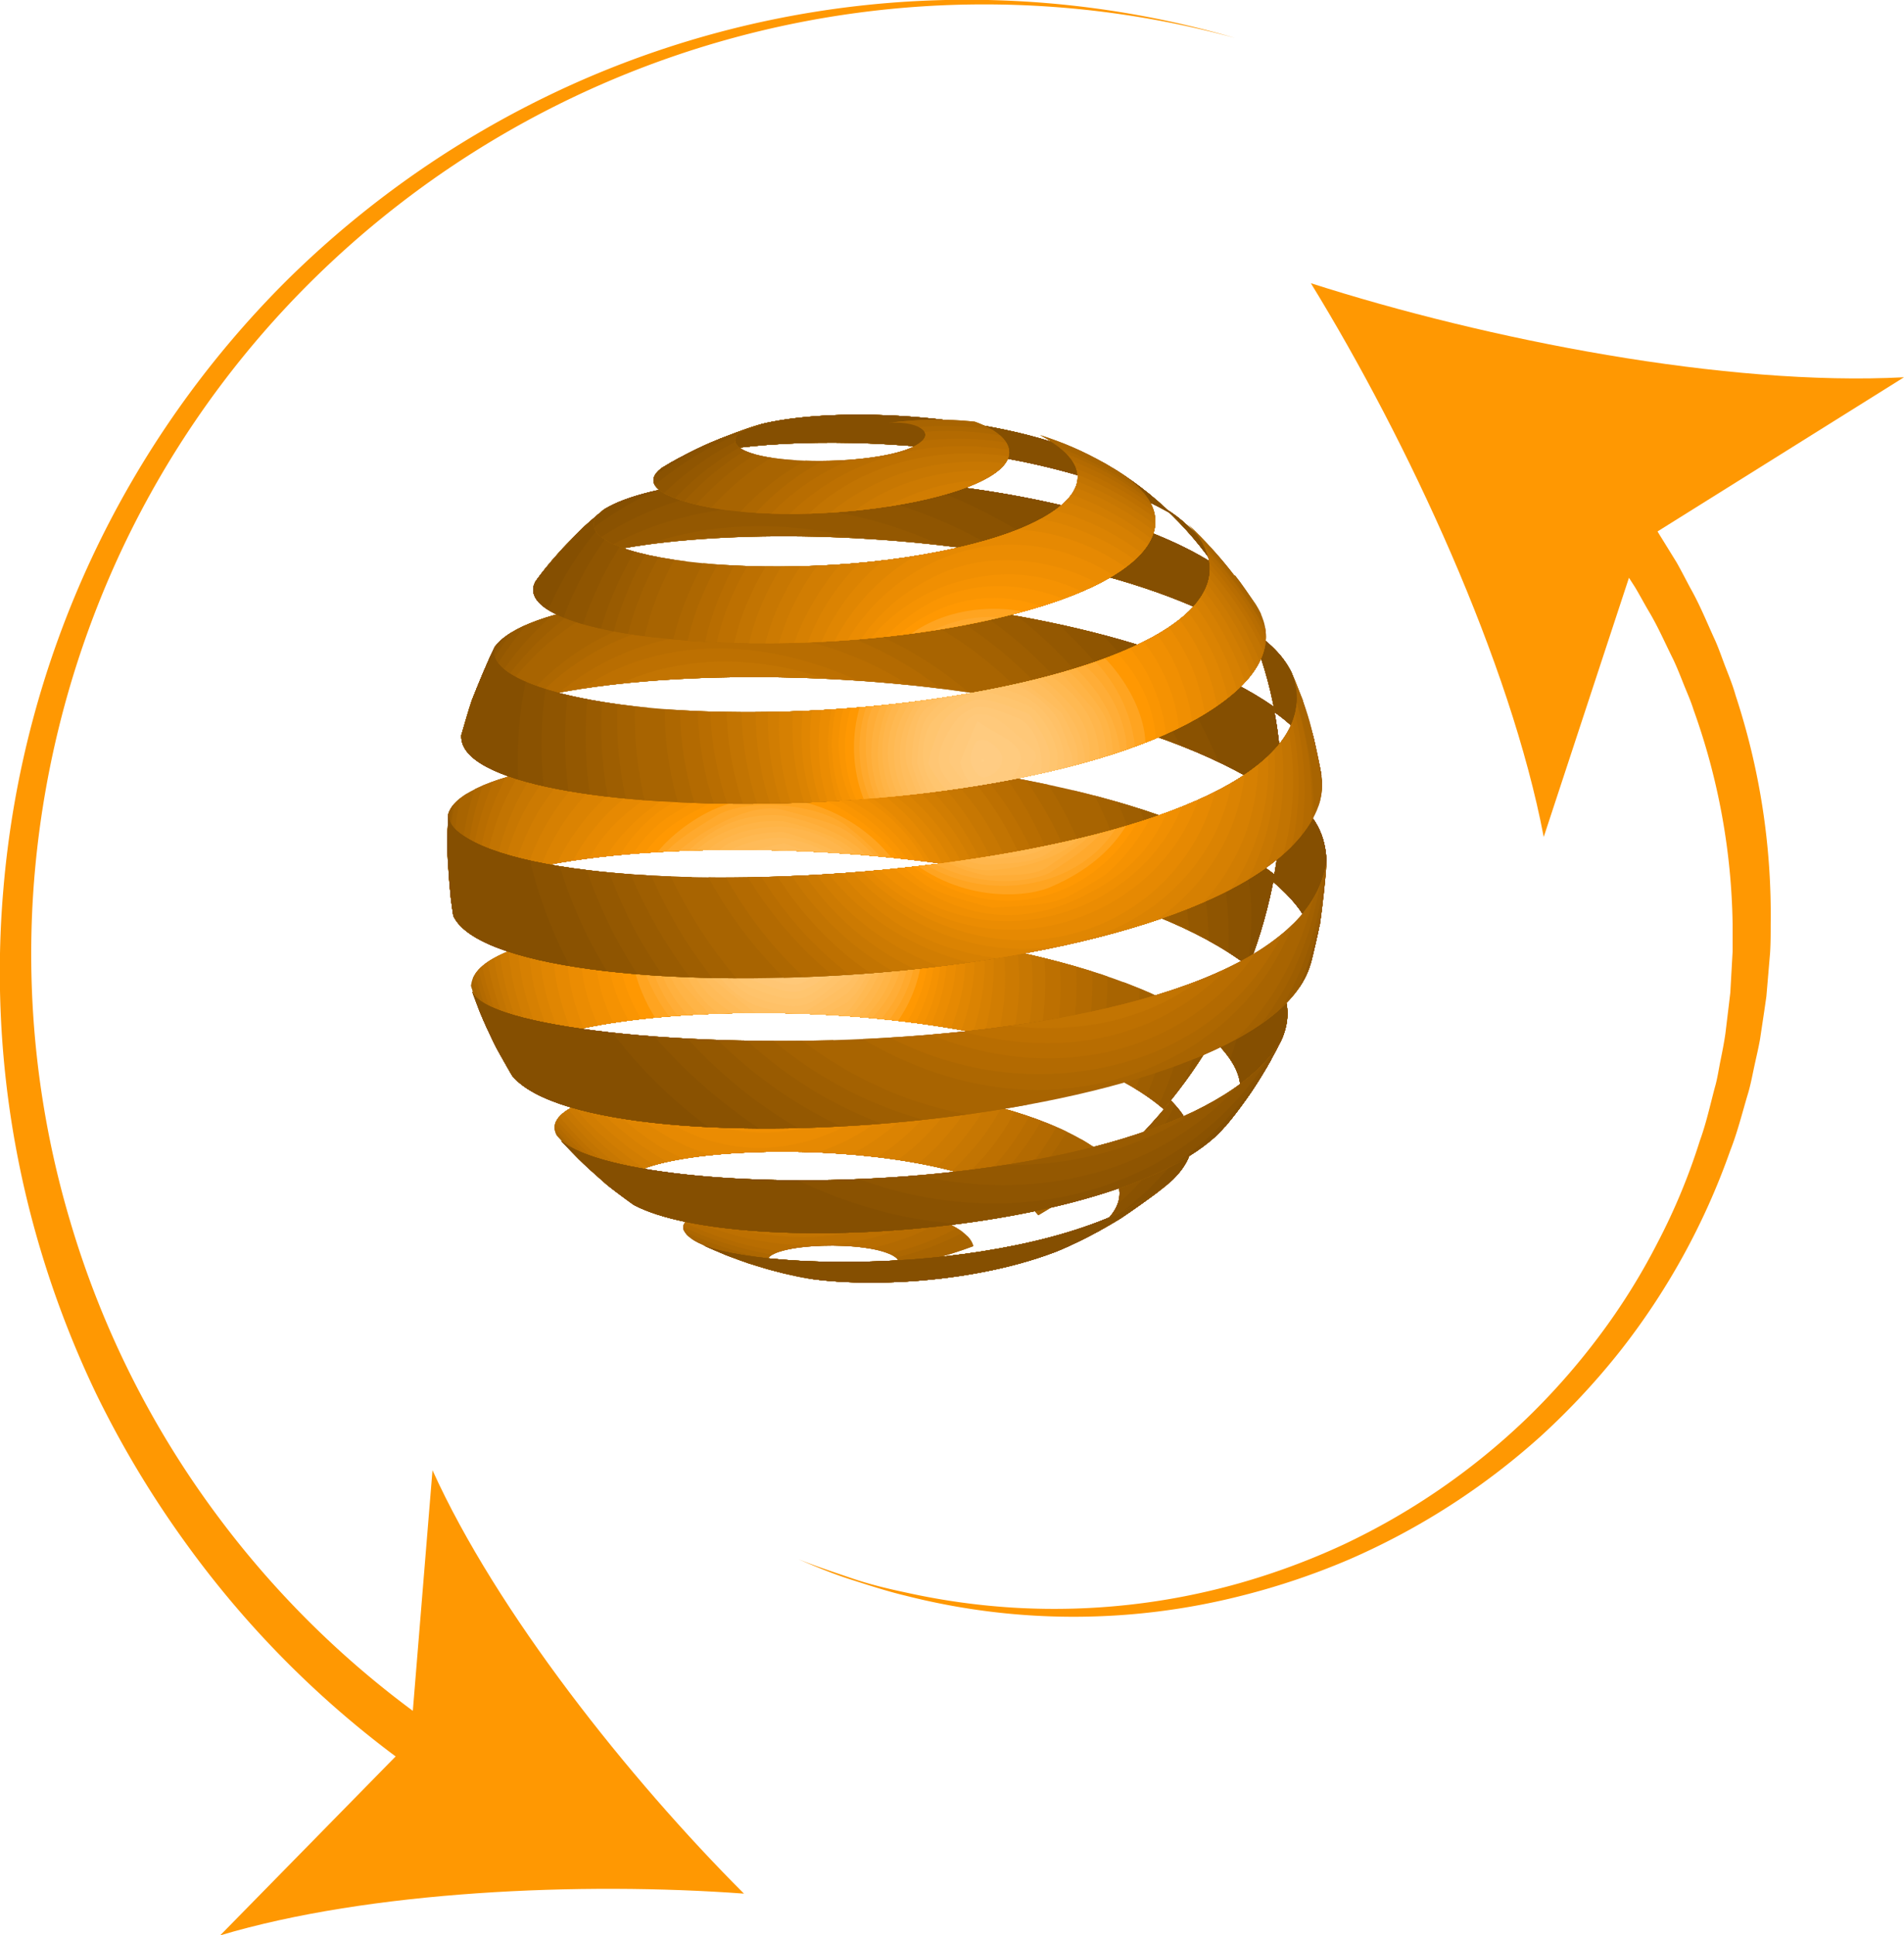 <svg id="Layer_1" data-name="Layer 1" xmlns="http://www.w3.org/2000/svg" xmlns:xlink="http://www.w3.org/1999/xlink" viewBox="0 0 248.07 252.05"><defs><style>.cls-1{fill:none;}.cls-2{fill:#ff9802;}.cls-3{isolation:isolate;}.cls-4{clip-path:url(#clip-path);}.cls-5{clip-path:url(#clip-path-2);}.cls-6{fill:#a86401;}.cls-7{fill:#a36101;}.cls-8{fill:#9e5e01;}.cls-9{fill:#995b01;}.cls-10{fill:#945801;}.cls-11{fill:#8f5501;}.cls-12{fill:#8a5201;}.cls-13{fill:#854f01;}.cls-14{fill:#ad6701;}.cls-15{fill:#b36a01;}.cls-16{fill:#b86d01;}.cls-17{fill:#bd7001;}.cls-18{fill:#c27402;}.cls-19{fill:#c77702;}.cls-20{fill:#cc7a02;}.cls-21{fill:#d17d02;}.cls-22{fill:#d68002;}.cls-23{fill:#db8302;}.cls-24{fill:#e08602;}.cls-25{fill:#e68902;}.cls-26{fill:#eb8c02;}.cls-27{fill:#f08f02;}.cls-28{fill:#f59202;}.cls-29{fill:#fa9502;}.cls-30{fill:#ffa420;}.cls-31{fill:#ffa92d;}.cls-32{fill:#ffad37;}.cls-33{fill:#ffb13f;}.cls-34{fill:#ffb446;}.cls-35{fill:#ffb64c;}.cls-36{fill:#ffb952;}.cls-37{fill:#ffbb58;}.cls-38{fill:#ffbd5d;}.cls-39{fill:#ffbf62;}.cls-40{fill:#ffc167;}.cls-41{fill:#ffc36b;}.cls-42{fill:#ffc56f;}.cls-43{fill:#ffc674;}.cls-44{fill:#ffc878;}.cls-45{fill:#ffc97b;}.cls-46{fill:#ffcb7f;}.cls-47{fill:#ffcc83;}.cls-48{fill:#ffce86;}.cls-49{clip-path:url(#clip-path-3);}.cls-50{clip-path:url(#clip-path-4);}</style><clipPath id="clip-path" transform="translate(-531.46 -264.17)"><path class="cls-1" d="M589.71,374.22a39.34,39.34,0,0,1,.24-5.09c.18-1.37.36-3.21.6-4.57s.68-3.43,1.06-4.88.86-3,1.31-4.3,1.29-3.24,1.85-4.62a39,39,0,0,1,2.31-4.56c1.33-2.23,3.27-5.1,4.81-7.19a38.78,38.78,0,0,1,3.45-4c.89-.88,2-2.1,3-2.93,1.31-1.16,3.12-2.65,4.51-3.73.92-.71,2.22-1.58,3.2-2.21s2.32-1.41,3.33-2a48,48,0,0,1,5.92-2.84c1.2-.47,2.8-1.07,4-1.47s2.93-.86,4.2-1.19,2.8-.61,4-.83,2.29-.34,3.39-.47c.4,0,1.94-.19,2.77-.23,1.15-.06,2.14-.11,3.8-.1a58.09,58.09,0,0,1,7.92.62c1.28.18,2.75.46,3.44.61,1.16.25,2.7.64,3.85.95.87.23,2,.59,2.84.89,1.19.42,2.76,1,3.92,1.5,1.81.76,4.13,2,5.86,2.9,14,7.95,23.22,23.66,23.18,42.93-.05,30.4-23.13,58.15-51.55,62,28.42-3.82,51.5-31.57,51.55-62,0-19.27-9.18-35-23.18-42.93a51,51,0,0,1,4.44,2.8c1,.7,2.24,1.61,3.16,2.36a46.41,46.41,0,0,1,3.73,3.27c.89.91,2.1,2.08,3,3,1,1.1,2.24,2.61,3.13,3.78s1.79,2.45,2.49,3.55,1.8,2.89,2.47,4.19a57.75,57.75,0,0,1,3.68,8.53,75.13,75.13,0,0,1,2.2,8.78c.29,1.48.49,3.48.62,5s.13,3.28.18,4.68a43.45,43.45,0,0,1-.29,5.7c-.17,1.37-.39,3.19-.65,4.55s-.71,3.42-1.11,4.87-.89,3-1.36,4.28-1.31,3.22-1.89,4.6a39,39,0,0,1-2,3.91c-.75,1.32-1.85,3-2.67,4.3a45.8,45.8,0,0,1-3.26,4.33,62.15,62.15,0,0,1-5.8,6c-1.34,1.17-3.18,2.65-4.6,3.72-.92.7-2.22,1.54-3.19,2.17a61.62,61.62,0,0,1-6.45,3.5c-1.28.57-3,1.3-4.32,1.79s-2.91,1-4.18,1.34a57.34,57.34,0,0,1-6,1.36,53.67,53.67,0,0,1-6.15.7c-1.2.06-1.8.09-2.56.09-1.12,0-2.38,0-3.73-.07a57.11,57.11,0,0,1-19.47-4.48,58.24,58.24,0,0,1-10.94-6.15c-1.21-.92-2.87-2.1-4-3.13-.92-.85-2.18-1.94-3.06-2.82-1-1.05-2.39-2.5-3.35-3.63a77.63,77.63,0,0,1-5.07-7,48.78,48.78,0,0,1-2.41-4.3,40.17,40.17,0,0,1-2-4.44,88.57,88.57,0,0,1-2.68-8.57,80.15,80.15,0,0,1-1.24-8.15C589.74,377.51,589.74,375.63,589.71,374.22Z"/></clipPath><clipPath id="clip-path-2" transform="translate(-531.46 -264.17)"><path class="cls-1" d="M684.14,331.13C664.92,320,627,320.13,618,324.9a60,60,0,0,1,7.27-3.61c2.65-1,3-1.15,5.36-1.88,11.3-2.71,34-.91,45.2,5.37a43.3,43.3,0,0,1,8.3,6.35m10.64,16.14c-25.89-16.62-85.83-15.81-93.55-7.39l.66-.87a57.07,57.07,0,0,1,6.43-6.94l1.41-1.25c10.35-7.34,59.76-6.15,79.91,6.82a47.67,47.67,0,0,1,5.14,9.63m-18.26-22.08c-.4-.25-.81-.49-1.22-.72l1.66,1-.44-.26m22,43c-30-21.22-103.28-18.14-107-8.1.42-1.4.93-3.29,1.41-4.67.85-2.14,2-5,3-7,7.7-10.63,76-9.89,101.45,7.75a56.88,56.88,0,0,1,1.09,11.31v.75m-8.38-29.83a44.75,44.75,0,0,0-6.87-8.05,17.51,17.51,0,0,1,3,2.28,56,56,0,0,1,6,6.63c.8,1.11,1.9,2.56,2.65,3.71a15.93,15.93,0,0,0-4.08-4,6,6,0,0,1-.78-.54m4.1,51.58C667.94,370,591,372.05,590.4,383.23c-.31-2.69-.59-6.3-.69-9l.15-4c3.27-11.46,82.57-11.83,107.66,7.86a64.24,64.24,0,0,1-3.32,11.81M697.56,357A51.94,51.94,0,0,0,694.28,346c2.46,1.89,4.4,3.37,5.71,6.31l1.22,3.21c1.7,5.64,1.77,5.86,2.34,9.19l.09.5c-.53-2-1.25-4.67-5.73-8-.11-.08-.28-.15-.35-.26m-14.48,51.69c-20.08-17.19-84.66-14.34-85.19-5.47a2.57,2.57,0,0,0,.32,1.17,54.29,54.29,0,0,1-4.23-8.31l-1.11-2.93c-1.68-12.19,73.5-12.31,96,4.74.34.25.77.62,1.1.89a66.5,66.5,0,0,1-6.91,9.91m15.4-41.26v-.74c3.92,3.34,5.6,5.43,5.83,9.64-.18,2.52-.52,5.87-.9,8.36-.34,1.53-.75,3.57-1.16,5.08.64-3.73.06-6.41-4.91-10.72a60.8,60.8,0,0,0,1.14-11.62m-31.72,55.07c-8.77-10.83-54.6-10-54.49-3.38,0,.25.13.91,1.19,1.68l-2.87-2.22a55.47,55.47,0,0,1-6.42-6.19c-4.52-6.69,26.7-10.1,50.61-5.52,7.26,1.4,16.89,4,21.57,8.71a60.46,60.46,0,0,1-9.59,6.92m22.77-22.92a65.9,65.9,0,0,0,5.18-11c3.23,3,5.94,6.13,3.68,11.23L697,402.32a53.93,53.93,0,0,1-5.23,7.76l-.73.9c2.63-3.62,3.28-6.79-1.55-11.43m-42.6,29.82c2.55-.45,1.3-1.39,1.15-1.49-3.19-2.24-16.55-1.8-16.62.55,0,.75,1.46,1.5,4,2h0c-2.45-.56-2.6-.59-4-1-3-.91-3.29-1-5.26-1.77-1.12-.48-2.63-1.11-3.74-1.63-3.78-2-1.37-3.4,1.32-4.21,10.23-3.08,33.29-.72,34.53,4.67a52,52,0,0,1-11.3,2.85m28.74-13.23a64.4,64.4,0,0,0,8.32-8.59c1.69,1.8,5.62,6-.88,11.29-1.64,1.24-3.88,2.86-5.59,4a61.74,61.74,0,0,1-7.62,4c7.22-3.35,9.16-7,5.77-10.74"/></clipPath><clipPath id="clip-path-3" transform="translate(-531.46 -264.17)"><path class="cls-1" d="M618.76,424.17c-1-.57-2.32-1.35-3.26-2-1.51-1-3.48-2.48-4.91-3.62a71.15,71.15,0,0,1-6-5.75,38.24,38.24,0,0,1-3.49-4.23c-.87-1.25-2-2.9-2.85-4.2-.7-1.11-1.55-2.65-2.16-3.81-.7-1.32-1.51-3.14-2.08-4.51s-1.08-2.94-1.54-4.2a36.09,36.09,0,0,1-1.31-4.79,82.37,82.37,0,0,1-1.3-9.1,49.19,49.19,0,0,1,.08-8.41c.19-1.5.32-3.52.64-5s.6-3.13.94-4.45a48.59,48.59,0,0,1,1.43-4.73c.49-1.24,1.09-2.92,1.64-4.13.6-1.36,1.47-3.13,2.18-4.43.63-1.14,1.51-2.64,2.23-3.73.83-1.26,2-2.92,2.92-4.08a77.33,77.33,0,0,1,5.65-6.21c1.1-1,2.62-2.35,3.79-3.3.91-.74,2.17-1.69,3.14-2.34,1.32-.88,3.1-2,4.46-2.79.87-.5,2.05-1.13,3-1.55s2.07-1,3-1.35,1.76-.7,2.53-1c1.24-.47,2.94-1,4.22-1.35a60.08,60.08,0,0,1,6.08-1.36c.89-.16,3-.45,4.64-.57a57.4,57.4,0,0,1,11.62.22c2.76.34,4.7.77,4.72.78,1.16.26,2.7.63,3.85.93.76.21,1.77.53,2.52.78s2,.71,2.9,1,2,.86,2.92,1.25c1.37.61,3.13,1.55,4.44,2.27a44.47,44.47,0,0,0-28.17-5.2,44.47,44.47,0,0,1,28.17,5.2,70.94,70.94,0,0,1,6.5,4.3c1.27,1,2.92,2.38,4.12,3.46.94.84,2.14,2,3,3,1.05,1.17,2.43,2.76,3.4,4,.81,1,1.81,2.43,2.53,3.52.83,1.25,1.86,3,2.59,4.3.64,1.16,1.39,2.76,2,4s1.33,3.2,1.82,4.6.91,3,1.3,4.31a33.61,33.61,0,0,1,1,4.88c.18,1.37.47,3.19.58,4.57s.22,3.56.22,5.09a71.67,71.67,0,0,1-.76,9.26,43.2,43.2,0,0,1-1.17,5.42c-.39,1.29-.87,3-1.33,4.3a46.54,46.54,0,0,1-1.82,4.53c-.58,1.18-1.33,2.78-2,3.94s-1.71,2.95-2.52,4.17a58,58,0,0,1-12.49,13.46c-.92.72-2.17,1.65-3.15,2.3-1.32.87-3.13,2-4.51,2.76a58.59,58.59,0,0,1-6.49,3.06c-1.24.47-2.9,1.07-4.17,1.46s-2.88.82-4.13,1.11a57,57,0,0,1-21.15.85c-2.45-.36-4.37-.82-5.19-1-2.26-.54-4.46-1.28-4.48-1.28a55.82,55.82,0,0,1-5.82-2.3A48.8,48.8,0,0,1,618.76,424.17Z"/></clipPath><clipPath id="clip-path-4" transform="translate(-531.46 -264.17)"><path class="cls-1" d="M658.43,319.09a47.14,47.14,0,0,0-11.3.18c3.11-.3,5.62.79,4.71,2.06-2.69,3.75-24.78,3.87-24.62.13,0-1.06,2.41-1.76,3.42-2-2.54.81-3.07,1-5.36,1.88A61.56,61.56,0,0,0,618,324.9c-4.78,3.19,4,5,5.81,5.35,15.87,2.93,43.19-2.07,38.63-8.62-1.13-1.61-4-2.54-4-2.54m16.87,5.38a42.87,42.87,0,0,0-8.35-3.63c9.74,5.18,3.67,10.57-6.66,13.61-22,6.48-55.55,3.17-51.11-3.06a4.22,4.22,0,0,1,.55-.57l-1.41,1.25a57.39,57.39,0,0,0-6.43,6.94l-.66.87c-4.27,7.82,36.55,11.65,64.43,3.69,16.31-4.65,21-12.1,11.3-18.12l-1.66-1m17,14.71a55.61,55.61,0,0,0-6-6.63c13.93,14.72-27.25,25.27-61.51,24.35-18.07-.48-30.46-4.16-28.82-8.56-1,2.08-2.19,4.89-3,7-.43,1.4-1,3.25-1.41,4.67-.59,12.32,79,13,100.6-5.53,6.55-5.61,3.77-10.15,2.85-11.63-.79-1.12-1.79-2.65-2.65-3.71m8.9,16.38L700,352.35c7.65,24.82-89.12,32.24-107.66,21-2.25-1.35-2.36-2.27-2.47-3.16l-.15,4c.11,2.71.38,6.32.69,9,5.15,13.84,100.13,11.28,112.33-12.84a8.8,8.8,0,0,0,.91-5.14l-.09-.5c-1.14-5.44-1.34-6.42-2.34-9.19m2.2,29.1c.36-2.5.73-5.84.9-8.36-4,28.91-104.84,26.38-111.1,17.47a5,5,0,0,1-.34-.65l1.11,2.93a54.37,54.37,0,0,0,4.23,8.31c11,13.12,98,6.88,104-14.62.35-1.52.91-3.54,1.16-5.08M697,402.32l1.35-2.55c-12.91,21.31-85.71,21.47-94.22,12.59a55.82,55.82,0,0,0,6.42,6.19l2.87,2.22c12.65,7.62,64.94,4.43,77.62-9.79l.73-.9a56,56,0,0,0,5.23-7.76m-19.52,20.53c1.71-1.16,4-2.75,5.59-4-15.46,11.33-52,11.25-60.73,7.22,1.12.5,2.61,1.17,3.74,1.63a55.37,55.37,0,0,0,5.26,1.77c2.61.69,2.61.69,4,1h0c8.54,1.58,23.53.87,34.48-3.57a63.49,63.49,0,0,0,7.62-4"/></clipPath></defs><title>logo</title><path class="cls-2" d="M743.61,327.85,745.8,331l1.1,1.56c.34.53.66,1.08,1,1.62l2,3.24c.63,1.11,1.2,2.24,1.8,3.36,1.25,2.2,2.19,4.56,3.25,6.86.51,1.16.91,2.36,1.37,3.54s.93,2.35,1.27,3.57a91.24,91.24,0,0,1,4.57,29.79c0,1.26,0,2.52-.08,3.77l-.32,3.77-.16,1.87-.27,1.87-.56,3.73c-.22,1.23-.52,2.46-.78,3.68s-.49,2.47-.87,3.66c-.71,2.41-1.32,4.85-2.24,7.18a91.12,91.12,0,0,1-14.4,26.16,94.13,94.13,0,0,1-10.19,10.93,92.17,92.17,0,0,1-24.93,16.08A93.69,93.69,0,0,1,693.29,472a88.69,88.69,0,0,1-43.89,0c-2.39-.57-4.73-1.34-7.06-2.08s-4.61-1.68-6.86-2.66c2.28.92,4.61,1.68,6.92,2.47s4.7,1.37,7.09,1.87a89.77,89.77,0,0,0,14.49,2,88.65,88.65,0,0,0,28.88-3.19,91.73,91.73,0,0,0,13.63-5.05A89.36,89.36,0,0,0,730.29,449a89.85,89.85,0,0,0,9.54-10.82A83.82,83.82,0,0,0,747.44,426a81.22,81.22,0,0,0,5.5-13.27c.82-2.25,1.33-4.6,1.94-6.9.34-1.15.5-2.34.74-3.51s.47-2.34.64-3.52l.43-3.56.21-1.77.1-1.79.2-3.57c0-1.19,0-2.38,0-3.57a86.15,86.15,0,0,0-5.09-27.92c-.35-1.13-.84-2.21-1.28-3.31s-.87-2.21-1.38-3.28c-1.06-2.12-2-4.3-3.22-6.32-.59-1-1.15-2.07-1.76-3.08l-1.93-3c-.33-.49-.64-1-1-1.48l-1.06-1.42-2.11-2.84Z" transform="translate(-531.46 -264.17)"/><path class="cls-2" d="M702.25,301.06c12.68,20.65,26,49.36,30.34,72.13l12.64-38.43,34.3-21.45C756.38,314.52,725.32,308.45,702.25,301.06Z" transform="translate(-531.46 -264.17)"/><path class="cls-1" d="M825.44,565.84" transform="translate(-531.46 -264.17)"/><path class="cls-2" d="M588,496.49a128,128,0,0,1-32.37-31.37A130.85,130.85,0,0,1,544,445.73a128.65,128.65,0,0,1-7.93-21.1A126.05,126.05,0,0,1,531.9,380a126.87,126.87,0,0,1,37.16-79.54,127.41,127.41,0,0,1,36.59-25.13,125.35,125.35,0,0,1,86.75-6.21,124.54,124.54,0,0,0-121.68,33,122.9,122.9,0,0,0-24.47,36,124.68,124.68,0,0,0-10.45,42.15,122,122,0,0,0,4.81,43A121.77,121.77,0,0,0,560,461.89a122.47,122.47,0,0,0,31.4,29.39Z" transform="translate(-531.46 -264.17)"/><path class="cls-2" d="M628.39,510.82c-15-15-32.22-36.67-40.58-55.15L584.92,491l-24.78,25.26C579.58,510.45,607.25,509.26,628.39,510.82Z" transform="translate(-531.46 -264.17)"/><path class="cls-1" d="M831.44,565.84" transform="translate(-531.46 -264.17)"/><g class="cls-3"><g class="cls-3"><g class="cls-4"><g class="cls-3"><g class="cls-5"><path class="cls-6" d="M589.71,374.22a57.93,57.93,0,0,0,2.6,17.2A57.12,57.12,0,0,0,600.63,408,57.33,57.33,0,0,0,702.3,389.53a66.8,66.8,0,0,0,1.76-9.42c.2-1.39.2-3.27.28-4.66a54.65,54.65,0,0,0-.72-10.3,56.91,56.91,0,0,0-8.42-21.9,59.62,59.62,0,0,0-8.57-10.35,58,58,0,0,0-11.33-8.43c14,7.95,23.22,23.66,23.18,42.93-.05,30.4-23.13,58.15-51.55,62,28.42-3.82,51.5-31.57,51.55-62,0-19.27-9.18-35-23.18-42.93a56.4,56.4,0,0,0-14.57-5.81A57.31,57.31,0,0,0,605.34,335a55.61,55.61,0,0,0-8.26,11.2,57.3,57.3,0,0,0-7.37,28" transform="translate(-531.46 -264.17)"/><path class="cls-6" d="M698.48,367.4c-.05,30.4-23.13,58.15-51.55,62h-.19C596.93,431.86,578,378,600,352.81c24.06-27.49,74.9-4.56,77.71,35.06,2.16,30.4-20.11,37.9-30.81,41.5,28.42-3.82,51.5-31.57,51.55-62,0-19.27-9.18-35-23.18-42.93l-2.93-1.55c-1.32-.61-3.08-1.41-4.43-2l-2.42-.88c-.85-.27-2-.64-2.84-.89l-1.95-.52-2.06-.46-1.63-.32-1.65-.26-1.42-.2-1.42-.15-1.3-.11-1.29-.08-1.25-.05-1.24,0h-1.24L645,317l-1.3.06c-.4,0-.94.06-1.34.1l-1.43.13c-.46.06-1.06.12-1.51.19l-1.88.28a58.46,58.46,0,0,0-12.23,3.49l-3,1.32a55.56,55.56,0,0,0-6.29,3.52l-3.2,2.21c-1.37,1.1-3.2,2.57-4.51,3.73l-3,2.93c-1,1.19-2.46,2.77-3.45,4l-2.53,3.49c-.79,1.29-1.88,3-2.62,4.32l-2,3.94c-.56,1.38-1.35,3.21-1.85,4.62l-1.31,4.3c-.33,1.46-.8,3.4-1.06,4.88l-.6,4.57c-.08,1.53-.23,3.56-.24,5.09l.18,4.69c.3,2.45.77,5.72,1.24,8.15l1.18,4.36c.49,1.39,1.11,3.26,1.67,4.63l1.83,4c.72,1.3,1.64,3,2.41,4.3l2.41,3.6c.94,1.19,2.16,2.8,3.14,3.94l2.87,3.07c1.18,1.08,2.73,2.54,4,3.57l3.1,2.38c1.5,1,3.52,2.32,5.07,3.24l2.93,1.56c1.32.6,3.09,1.41,4.43,2l2.42.88c.85.27,2,.64,2.84.89l2,.52c.61.14,1.43.34,2,.47l1.64.31,1.64.27,1.42.19,1.42.15,1.3.11,1.29.08,1.25.05,1.24,0h1.24c.38,0,.88,0,1.26,0l1.3-.06,1.34-.09,1.44-.14,1.51-.18,1.86-.29a58.68,58.68,0,0,0,11.6-3.23l2.93-1.26a58.14,58.14,0,0,0,6.45-3.5l3.19-2.17c1.4-1.09,3.26-2.55,4.6-3.72l3-2.88c1.07-1.19,2.5-2.76,3.51-4l2.56-3.46c.81-1.28,1.92-3,2.67-4.3l2-3.91c.57-1.38,1.38-3.2,1.89-4.6l1.36-4.28c.34-1.46.84-3.4,1.11-4.87l.65-4.55c.1-1.71.27-4,.29-5.7l-.18-4.68c-.18-1.49-.37-3.5-.62-5l-.93-4.46c-.42-1.42-.93-3.33-1.41-4.73l-1.62-4.14c-.64-1.33-1.46-3.12-2.16-4.42l-2.23-3.75c-.86-1.23-2-2.88-2.89-4.07l-2.73-3.26c-1.09-1.12-2.52-2.63-3.66-3.69l-3-2.6a58.72,58.72,0,0,0-7.6-5.16c14,7.95,23.22,23.66,23.18,42.93" transform="translate(-531.46 -264.17)"/><path class="cls-7" d="M698.48,367.4c0,25.23-15.94,48.62-37.59,58l-2.48,1.31c-38.07,16-80.37-27.17-64.66-66,12.58-31.09,64.51-29.86,82,10.67,9.22,21.39,3,44.13-14.83,54.05,21.65-9.42,37.55-32.81,37.59-58,0-19.27-9.18-35-23.18-42.93l-2.93-1.55c-1.32-.61-3.08-1.41-4.43-2l-2.42-.88c-.85-.27-2-.64-2.84-.89l-1.95-.52-2.06-.46-1.63-.32-1.65-.26-1.42-.2-1.42-.15-1.3-.11-1.29-.08-1.25-.05-1.24,0h-1.24L645,317l-1.3.06c-.4,0-.94.06-1.34.1l-1.43.13c-.46.06-1.06.12-1.51.19l-1.88.28a58.46,58.46,0,0,0-12.23,3.49l-3,1.32a55.56,55.56,0,0,0-6.29,3.52l-3.2,2.21c-1.37,1.1-3.2,2.57-4.51,3.73l-3,2.93c-1,1.19-2.46,2.77-3.45,4l-2.53,3.49c-.79,1.29-1.88,3-2.62,4.32l-2,3.94c-.56,1.38-1.35,3.21-1.85,4.62l-1.31,4.3c-.33,1.46-.8,3.4-1.06,4.88l-.6,4.57c-.08,1.53-.23,3.56-.24,5.09l.18,4.69c.3,2.45.77,5.72,1.24,8.15l1.18,4.36c.49,1.39,1.11,3.26,1.67,4.63l1.83,4c.72,1.3,1.64,3,2.41,4.3l2.41,3.6c.94,1.19,2.16,2.8,3.14,3.94l2.87,3.07c1.18,1.08,2.73,2.54,4,3.57l3.1,2.38c1.5,1,3.52,2.32,5.07,3.24l2.93,1.56c1.32.6,3.09,1.41,4.43,2l2.42.88c.85.27,2,.64,2.84.89l2,.52c.61.14,1.43.34,2,.47l1.64.31,1.64.27,1.42.19,1.42.15,1.3.11,1.29.08,1.25.05,1.24,0h1.24c.38,0,.88,0,1.26,0l1.3-.06,1.34-.09,1.44-.14,1.51-.18,1.86-.29a58.68,58.68,0,0,0,11.6-3.23l2.93-1.26a58.14,58.14,0,0,0,6.45-3.5l3.19-2.17c1.4-1.09,3.26-2.55,4.6-3.72l3-2.88c1.07-1.19,2.5-2.76,3.51-4l2.56-3.46c.81-1.28,1.92-3,2.67-4.3l2-3.91c.57-1.38,1.38-3.2,1.89-4.6l1.36-4.28c.34-1.46.84-3.4,1.11-4.87l.65-4.55c.1-1.71.27-4,.29-5.7l-.18-4.68c-.18-1.49-.37-3.5-.62-5l-.93-4.46c-.42-1.42-.93-3.33-1.41-4.73l-1.62-4.14c-.64-1.33-1.46-3.12-2.16-4.42l-2.23-3.75c-.86-1.23-2-2.88-2.89-4.07l-2.73-3.26c-1.09-1.12-2.52-2.63-3.66-3.69l-3-2.6a58.72,58.72,0,0,0-7.6-5.16c14,7.95,23.22,23.66,23.18,42.93" transform="translate(-531.46 -264.17)"/><path class="cls-8" d="M592.09,390.68c-11.15-39.79,25.44-67.43,62.14-46.95,26.95,15,39,55.2,15,77.24,17.29-11.2,29.24-31.7,29.28-53.57,0-19.27-9.18-35-23.18-42.93l-2.93-1.55c-1.32-.61-3.08-1.41-4.43-2l-2.42-.88c-.85-.27-2-.64-2.84-.89l-1.95-.52-2.06-.46-1.63-.32-1.65-.26-1.42-.2-1.42-.15-1.3-.11-1.29-.08-1.25-.05-1.24,0h-1.24L645,317l-1.3.06c-.4,0-.94.06-1.34.1l-1.43.13c-.46.06-1.06.12-1.51.19l-1.88.28a58.46,58.46,0,0,0-12.23,3.49l-3,1.32a55.56,55.56,0,0,0-6.29,3.52l-3.2,2.21c-1.37,1.1-3.2,2.57-4.51,3.73l-3,2.93c-1,1.19-2.46,2.77-3.45,4l-2.53,3.49c-.79,1.29-1.88,3-2.62,4.32l-2,3.94c-.56,1.38-1.35,3.21-1.85,4.62l-1.31,4.3c-.33,1.46-.8,3.4-1.06,4.88l-.6,4.57c-.08,1.53-.23,3.56-.24,5.09l.18,4.69c.3,2.45.77,5.72,1.24,8.15l1.18,4.36,1.24,3.57-1.4-4.1a1.66,1.66,0,0,0-.06-.21" transform="translate(-531.46 -264.17)"/><path class="cls-8" d="M698.48,367.4c0,21.87-12,42.37-29.28,53.57h0c-6.77,5.84-25.44,17.74-52.47,2,1.46.87,3.46,2,5,2.77,1.32.6,3.09,1.41,4.43,2l2.42.88c.85.27,2,.64,2.84.89l2,.52c.61.14,1.43.34,2,.47l1.64.31,1.64.27,1.42.19,1.42.15,1.3.11,1.29.08,1.25.05,1.24,0h1.24c.38,0,.88,0,1.26,0l1.3-.06,1.34-.09,1.44-.14,1.51-.18,1.86-.29a58.68,58.68,0,0,0,11.6-3.23l2.93-1.26a58.14,58.14,0,0,0,6.45-3.5l3.19-2.17c1.4-1.09,3.26-2.55,4.6-3.72l3-2.88c1.07-1.19,2.5-2.76,3.51-4l2.56-3.46c.81-1.28,1.92-3,2.67-4.3l2-3.91c.57-1.38,1.38-3.2,1.89-4.6l1.36-4.28c.34-1.46.84-3.4,1.11-4.87l.65-4.55c.1-1.71.27-4,.29-5.7l-.18-4.68c-.18-1.49-.37-3.5-.62-5l-.93-4.46c-.42-1.42-.93-3.33-1.41-4.73l-1.62-4.14c-.64-1.33-1.46-3.12-2.16-4.42l-2.23-3.75c-.86-1.23-2-2.88-2.89-4.07l-2.73-3.26c-1.09-1.12-2.52-2.63-3.66-3.69l-3-2.6a58.72,58.72,0,0,0-7.6-5.16c14,7.95,23.22,23.66,23.18,42.93" transform="translate(-531.46 -264.17)"/><path class="cls-9" d="M590.41,383.27c-5.42-45.68,41.23-62,72.94-36.12,16.29,13.29,30.83,43.51,12.15,69.13,13.83-11.73,23-29.78,23-48.88,0-19.27-9.18-35-23.18-42.93l-2.93-1.55c-1.32-.61-3.08-1.41-4.43-2l-2.42-.88c-.85-.27-2-.64-2.84-.89l-1.95-.52-2.06-.46-1.63-.32-1.65-.26-1.42-.2-1.42-.15-1.3-.11-1.29-.08-1.25-.05-1.24,0h-1.24L645,317l-1.3.06c-.4,0-.94.06-1.34.1l-1.43.13c-.46.06-1.06.12-1.51.19l-1.88.28a58.46,58.46,0,0,0-12.23,3.49l-3,1.32a55.56,55.56,0,0,0-6.29,3.52l-3.2,2.21c-1.37,1.1-3.2,2.57-4.51,3.73l-3,2.93c-1,1.19-2.46,2.77-3.45,4l-2.53,3.49c-.79,1.29-1.88,3-2.62,4.32l-2,3.94c-.56,1.38-1.35,3.21-1.85,4.62l-1.31,4.3c-.33,1.46-.8,3.4-1.06,4.88l-.6,4.57c-.08,1.53-.23,3.56-.24,5.09l.18,4.69c.19,1.57.4,3.67.66,5.23l-.14-.87" transform="translate(-531.46 -264.17)"/><path class="cls-9" d="M698.48,367.4c0,19.1-9.15,37.15-23,48.88h0c-10.5,13.84-29.29,18.54-47.86,12l2.39.8,1.35.4,2,.52c.61.14,1.43.34,2,.47l1.64.31,1.64.27,1.42.19,1.42.15,1.3.11,1.29.08,1.25.05,1.24,0h1.24c.38,0,.88,0,1.26,0l1.3-.06,1.34-.09,1.44-.14,1.51-.18,1.86-.29a58.68,58.68,0,0,0,11.6-3.23l2.93-1.26a58.14,58.14,0,0,0,6.45-3.5l3.19-2.17c1.4-1.09,3.26-2.55,4.6-3.72l3-2.88c1.07-1.19,2.5-2.76,3.51-4l2.56-3.46c.81-1.28,1.92-3,2.67-4.3l2-3.91c.57-1.38,1.38-3.2,1.89-4.6l1.36-4.28c.34-1.46.84-3.4,1.11-4.87l.65-4.55c.1-1.71.27-4,.29-5.7l-.18-4.68c-.18-1.49-.37-3.5-.62-5l-.93-4.46c-.42-1.42-.93-3.33-1.41-4.73l-1.62-4.14c-.64-1.33-1.46-3.12-2.16-4.42l-2.23-3.75c-.86-1.23-2-2.88-2.89-4.07l-2.73-3.26c-1.09-1.12-2.52-2.63-3.66-3.69l-3-2.6a58.72,58.72,0,0,0-7.6-5.16c14,7.95,23.22,23.66,23.18,42.93" transform="translate(-531.46 -264.17)"/><path class="cls-10" d="M589.71,374.18c2.3-48.76,55.13-51.6,80.85-23.71,16.57,18,20.71,42.38,10.28,60.72a65,65,0,0,0,17.64-43.79c0-19.27-9.18-35-23.18-42.93l-2.93-1.55c-1.32-.61-3.08-1.41-4.43-2l-2.42-.88c-.85-.27-2-.64-2.84-.89l-1.95-.52-2.06-.46-1.63-.32-1.65-.26-1.42-.2-1.42-.15-1.3-.11-1.29-.08-1.25-.05-1.24,0h-1.24L645,317l-1.3.06c-.4,0-.94.06-1.34.1l-1.43.13c-.46.06-1.06.12-1.51.19l-1.88.28a58.46,58.46,0,0,0-12.23,3.49l-3,1.32a55.56,55.56,0,0,0-6.29,3.52l-3.2,2.21c-1.37,1.1-3.2,2.57-4.51,3.73l-3,2.93c-1,1.19-2.46,2.77-3.45,4l-2.53,3.49c-.79,1.29-1.88,3-2.62,4.32l-2,3.94c-.56,1.38-1.35,3.21-1.85,4.62l-1.31,4.3c-.33,1.46-.8,3.4-1.06,4.88l-.6,4.57c-.08,1.53-.23,3.56-.24,5.09v0" transform="translate(-531.46 -264.17)"/><path class="cls-10" d="M698.48,367.4a65,65,0,0,1-17.64,43.79l-1.65,2.88c-13,17.71-30.33,18.81-42.54,16.62l1.6.27.42.07,1.42.19,1.42.15,1.3.11,1.29.08,1.25.05,1.24,0h1.24c.38,0,.88,0,1.26,0l1.3-.06,1.34-.09,1.44-.14,1.51-.18,1.86-.29a58.68,58.68,0,0,0,11.6-3.23l2.93-1.26a58.14,58.14,0,0,0,6.45-3.5l3.19-2.17c1.4-1.09,3.26-2.55,4.6-3.72l3-2.88c1.07-1.19,2.5-2.76,3.51-4l2.56-3.46c.81-1.28,1.92-3,2.67-4.3l2-3.91c.57-1.38,1.38-3.2,1.89-4.6l1.36-4.28c.34-1.46.84-3.4,1.11-4.87l.65-4.55c.1-1.71.27-4,.29-5.7l-.18-4.68c-.18-1.49-.37-3.5-.62-5l-.93-4.46c-.42-1.42-.93-3.33-1.41-4.73l-1.62-4.14c-.64-1.33-1.46-3.12-2.16-4.42l-2.23-3.75c-.86-1.23-2-2.88-2.89-4.07l-2.73-3.26c-1.09-1.12-2.52-2.63-3.66-3.69l-3-2.6a58.72,58.72,0,0,0-7.6-5.16c14,7.95,23.22,23.66,23.18,42.93" transform="translate(-531.46 -264.17)"/><path class="cls-11" d="M591,362.4c9.78-41.66,65.23-43.33,89.89-2.71,8.75,14.41,10.55,32,4.71,45.8a64.46,64.46,0,0,0,12.89-38.09c0-19.27-9.18-35-23.18-42.93l-2.93-1.55c-1.32-.61-3.08-1.41-4.43-2l-2.42-.88c-.85-.27-2-.64-2.84-.89l-1.95-.52-2.06-.46-1.63-.32-1.65-.26-1.42-.2-1.42-.15-1.3-.11-1.29-.08-1.25-.05-1.24,0h-1.24L645,317l-1.3.06c-.4,0-.94.06-1.34.1l-1.43.13c-.46.06-1.06.12-1.51.19l-1.88.28a58.46,58.46,0,0,0-12.23,3.49l-3,1.32a55.56,55.56,0,0,0-6.29,3.52l-3.2,2.21c-1.37,1.1-3.2,2.57-4.51,3.73l-3,2.93c-1,1.19-2.46,2.77-3.45,4l-2.53,3.49c-.79,1.29-1.88,3-2.62,4.32l-2,3.94c-.56,1.38-1.35,3.21-1.85,4.62l-1.31,4.3c-.33,1.46-.8,3.4-1.06,4.88l-.24,1.47c.2-1.09.45-2.55.68-3.63" transform="translate(-531.46 -264.17)"/><path class="cls-11" d="M698.48,367.4a64.46,64.46,0,0,1-12.89,38.09l-.35,1c-7,16.26-21.49,25.41-39.7,25.11.69,0,1.6,0,2.29,0,.38,0,.88,0,1.26,0l1.3-.06,1.34-.09,1.44-.14,1.51-.18,1.86-.29a58.68,58.68,0,0,0,11.6-3.23l2.93-1.26a58.14,58.14,0,0,0,6.45-3.5l3.19-2.17c1.4-1.09,3.26-2.55,4.6-3.72l3-2.88c1.07-1.19,2.5-2.76,3.51-4l2.56-3.46c.81-1.28,1.92-3,2.67-4.3l2-3.91c.57-1.38,1.38-3.2,1.89-4.6l1.36-4.28c.34-1.46.84-3.4,1.11-4.87l.65-4.55c.1-1.71.27-4,.29-5.7l-.18-4.68c-.18-1.49-.37-3.5-.62-5l-.93-4.46c-.42-1.42-.93-3.33-1.41-4.73l-1.62-4.14c-.64-1.33-1.46-3.12-2.16-4.42l-2.23-3.75c-.86-1.23-2-2.88-2.89-4.07l-2.73-3.26c-1.09-1.12-2.52-2.63-3.66-3.69l-3-2.6a58.72,58.72,0,0,0-7.6-5.16c14,7.95,23.22,23.66,23.18,42.93" transform="translate(-531.46 -264.17)"/><path class="cls-12" d="M592.52,356.57c16.82-44.49,74-34.28,93.41,6.12,4,8.27,7.89,21.26,4,36.16a63.74,63.74,0,0,0,8.55-31.45c0-19.27-9.18-35-23.18-42.93l-2.93-1.55c-1.32-.61-3.08-1.41-4.43-2l-2.42-.88c-.85-.27-2-.64-2.84-.89l-1.95-.52-2.06-.46-1.63-.32-1.65-.26-1.42-.2-1.42-.15-1.3-.11-1.29-.08-1.25-.05-1.24,0h-1.24L645,317l-1.3.06c-.4,0-.94.06-1.34.1l-1.43.13c-.46.06-1.06.12-1.51.19l-1.88.28a58.46,58.46,0,0,0-12.23,3.49l-3,1.32a55.56,55.56,0,0,0-6.29,3.52l-3.2,2.21c-1.37,1.1-3.2,2.57-4.51,3.73l-3,2.93c-1,1.19-2.46,2.77-3.45,4l-2.53,3.49c-.79,1.29-1.88,3-2.62,4.32l-2,3.94c-.56,1.38-1.35,3.21-1.85,4.62l-.59,1.79.19-.6" transform="translate(-531.46 -264.17)"/><path class="cls-12" d="M698.48,367.4a63.74,63.74,0,0,1-8.55,31.45h0c-3.75,17.22-17.14,29.57-34.93,32.23l1.89-.3a58.42,58.42,0,0,0,11.25-3.17l2.93-1.26a58.14,58.14,0,0,0,6.45-3.5l3.19-2.17c1.4-1.09,3.26-2.55,4.6-3.72l3-2.88c1.07-1.19,2.5-2.76,3.51-4l2.56-3.46c.81-1.28,1.92-3,2.67-4.3l2-3.91c.57-1.38,1.38-3.2,1.89-4.6l1.36-4.28c.34-1.46.84-3.4,1.11-4.87l.65-4.55c.1-1.71.27-4,.29-5.7l-.18-4.68c-.18-1.49-.37-3.5-.62-5l-.93-4.46c-.42-1.42-.93-3.33-1.41-4.73l-1.62-4.14c-.64-1.33-1.46-3.12-2.16-4.42l-2.23-3.75c-.86-1.23-2-2.88-2.89-4.07l-2.73-3.26c-1.09-1.12-2.52-2.63-3.66-3.69l-3-2.6a58.72,58.72,0,0,0-7.6-5.16c14,7.95,23.22,23.66,23.18,42.93" transform="translate(-531.46 -264.17)"/><path class="cls-13" d="M598.94,343.26c27.13-38.77,86.81-12.08,94.51,31.32,1.07,6.05,1.43,8.09.59,15.73a62.69,62.69,0,0,0,4.44-22.91c0-19.27-9.18-35-23.18-42.93l-2.93-1.55c-1.32-.61-3.08-1.41-4.43-2l-2.42-.88c-.85-.27-2-.64-2.84-.89l-1.95-.52-2.06-.46-1.63-.32-1.65-.26-1.42-.2-1.42-.15-1.3-.11-1.29-.08-1.25-.05-1.24,0h-1.24L645,317l-1.3.06c-.4,0-.94.06-1.34.1l-1.43.13c-.46.06-1.06.12-1.51.19l-1.88.28a58.46,58.46,0,0,0-12.23,3.49l-3,1.32a55.56,55.56,0,0,0-6.29,3.52l-3.2,2.21c-1.37,1.1-3.2,2.57-4.51,3.73l-3,2.93c-1,1.19-2.46,2.77-3.45,4l-2.53,3.49c-.79,1.29-1.88,3-2.62,4.32l1.57-2.61c.19-.28.43-.67.63-.95" transform="translate(-531.46 -264.17)"/><path class="cls-13" d="M698.48,367.4A62.69,62.69,0,0,1,694,390.31l-.07,3.33c-4.17,23.94-20.53,32.46-29.91,35.41l2.09-.7,2-.74,2.93-1.26a58.14,58.14,0,0,0,6.45-3.5l3.19-2.17c1.4-1.09,3.26-2.55,4.6-3.72l3-2.88c1.07-1.19,2.5-2.76,3.51-4l2.56-3.46c.81-1.28,1.92-3,2.67-4.3l2-3.91c.57-1.38,1.38-3.2,1.89-4.6l1.36-4.28c.34-1.46.84-3.4,1.11-4.87l.65-4.55c.1-1.71.27-4,.29-5.7l-.18-4.68c-.18-1.49-.37-3.5-.62-5l-.93-4.46c-.42-1.42-.93-3.33-1.41-4.73l-1.62-4.14c-.64-1.33-1.46-3.12-2.16-4.42l-2.23-3.75c-.86-1.23-2-2.88-2.89-4.07l-2.73-3.26c-1.09-1.12-2.52-2.63-3.66-3.69l-3-2.6a58.72,58.72,0,0,0-7.6-5.16c14,7.95,23.22,23.66,23.18,42.93" transform="translate(-531.46 -264.17)"/><path class="cls-14" d="M631.19,428.07c35.9,7.07,57.66-31.36,35.82-63.25-22.51-32.9-69.61-27.54-75.21,8.55-3.7,23.84,15.08,49.91,39.39,54.7" transform="translate(-531.46 -264.17)"/><path class="cls-15" d="M626,426.12c37.37,11.55,58.84-25.69,41.95-55.81-20.54-36.65-66.4-32-74.46-1-6.72,25.9,11.38,50.28,32.51,56.81" transform="translate(-531.46 -264.17)"/><path class="cls-16" d="M618.79,422.53c32.21,16.68,60-11.61,51.33-41.25-11.49-39.41-58.53-45.36-73.3-17.53-10.51,19.81-.25,47.28,22,58.78" transform="translate(-531.46 -264.17)"/><path class="cls-17" d="M616.55,420.67c30.15,17,60.47-6.31,51.5-39.66-8.47-31.49-56.06-46.67-71.27-14.47-9.57,20.28,2.49,44.36,19.77,54.13" transform="translate(-531.46 -264.17)"/><path class="cls-18" d="M613.15,417.72c27.54,18.71,58.37.72,54.09-31.56-4.36-32.9-47.83-48.37-66.45-23.65-13.34,17.72-4.48,43.76,12.36,55.21" transform="translate(-531.46 -264.17)"/><path class="cls-19" d="M612.72,416.55c28.36,20.33,57.56-1.77,52.75-30.59-5.71-34.28-50.2-43.49-64.72-20.79-11.6,18.13-2.81,40.78,12,51.38" transform="translate(-531.46 -264.17)"/><path class="cls-20" d="M613.18,415.91c29.25,20.66,55.29-5,50.5-30.14-6.47-33.95-48.39-41.17-62.87-17.79-9.25,14.93-3.82,36,12.37,47.93" transform="translate(-531.46 -264.17)"/><path class="cls-21" d="M609.79,412c25.46,23.06,53.14,3.22,52.61-21.19-.73-33.51-40.32-42.87-56.66-26.25-13.61,13.85-8.89,35.71,4,47.44" transform="translate(-531.46 -264.17)"/><path class="cls-22" d="M610.55,411.3c24.09,21.78,53.49,1.74,50.13-25.79-3.27-26.71-41.25-37.77-56.45-16.44-10.28,14.42-4.42,32.52,6.32,42.23" transform="translate(-531.46 -264.17)"/><path class="cls-23" d="M611.51,410.62c24.5,21.45,51.18-1.85,48-25.2C656,360.31,621,350.07,606,369.76c-11.37,14.91-3.63,32.87,5.51,40.86" transform="translate(-531.46 -264.17)"/><path class="cls-24" d="M609,406.19c19.86,23.22,48,6.33,49.4-15.76,1.57-25.49-31.26-37.83-47.25-23.2-15.74,14.41-8.29,31.78-2.15,39" transform="translate(-531.46 -264.17)"/><path class="cls-25" d="M610.33,405.5c18.55,21.09,45.36,5.18,46.87-15.15,1.61-21.72-26.08-38.66-45.26-21.48-13.05,11.7-8.8,28.46-1.61,36.63" transform="translate(-531.46 -264.17)"/><path class="cls-26" d="M611.93,404.79c17.16,19.12,42.43,4.17,44.05-14.51,1.68-19.46-23.7-38-44-19.19-7.83,7.28-9.79,22.91-.1,33.7" transform="translate(-531.46 -264.17)"/><path class="cls-27" d="M613.78,404.1c15.46,15.81,39.08,4.86,41-13.88,2.19-21.33-23-34-39.66-19.85-11.23,9.51-9.76,25.11-1.34,33.73" transform="translate(-531.46 -264.17)"/><path class="cls-28" d="M612.46,399.28a22.85,22.85,0,0,0,21.59,10.2c4.45-1,18-4,19.89-19.29,2.26-18.4-19.26-31.21-35.43-21.08-9.65,6-12.53,20.42-6,30.17" transform="translate(-531.46 -264.17)"/><path class="cls-29" d="M614.38,398.7c11,16,36,10.5,38.71-8.55,1.24-8.65-3.17-16.54-12.11-21.63-2.42-1.38-11.2-5.32-22.35,2-6.66,4.36-12,16.91-4.25,28.18" transform="translate(-531.46 -264.17)"/><path class="cls-2" d="M616,398.27c11.1,14.05,33.47,9,36.27-8.15.63-3.84.79-13.54-11.24-20.63-3.62-2.14-11.18-4.78-21.11,1.55-8.69,5.54-10.6,18.78-3.92,27.23" transform="translate(-531.46 -264.17)"/><path class="cls-30" d="M617.65,397.87c11.45,13.63,31.07,6.83,33.74-7.77,2.79-15.22-15.66-27.56-29-19.41-13.91,8.47-8.33,22.88-4.72,27.18" transform="translate(-531.46 -264.17)"/><path class="cls-31" d="M617.84,395.43c3.07,4.73,9,10,19.59,8.26,5.17-.85,11.67-6.52,13.11-13.61,1.35-6.65-1.59-12.81-8.72-18.29-3.84-3-13-3.72-16.91-1.42-7.9,4.64-8.28,6-10.07,12.34-.27,1-1.37,6,3,12.72" transform="translate(-531.46 -264.17)"/><path class="cls-32" d="M620.4,397.28c4.91,5,14.11,6.61,16.84,5.47,6.86-2.85,7-2.91,10.47-7.79a15.17,15.17,0,0,0,2.18-10,18.58,18.58,0,0,0-5.66-10.49c-3-2.74-3-2.74-10.83-4.82-5-1.31-13.58,4.71-15,7-7,11.06,1.67,20.21,2,20.6" transform="translate(-531.46 -264.17)"/><path class="cls-33" d="M618.37,392.57c2,3.86,7.15,10.2,18.69,9.24,3.31-.27,10.49-5.63,11.77-11.76,1.94-9.29-5.33-15.28-5.64-15.53-3.8-3.07-9.51-4.07-9.76-4.11a15.09,15.09,0,0,0-7.42,1.2,19.52,19.52,0,0,0-6.22,4.84,64,64,0,0,0-2.94,5.87,17.42,17.42,0,0,0,1.52,10.25" transform="translate(-531.46 -264.17)"/><path class="cls-34" d="M619.33,392.38c1.26,2.23,6.24,9.41,17.55,8.48l5.46-2.35c2.8-2.73,4.65-4.53,5.66-8.47,1.69-6.61-1.91-12.34-5.85-15.5-2.6-2.08-8.63-3.39-8.68-3.4a15.61,15.61,0,0,0-7.39,1.32,14.07,14.07,0,0,0-6.75,19.92" transform="translate(-531.46 -264.17)"/><path class="cls-35" d="M620.32,392.2s3.52,4.09,3.94,4.4c1.8,1.29,4.64,2.29,6.64,3.24,1.58.74,4.07.23,5.81.09a10.35,10.35,0,0,0,5.56-2.38,16.85,16.85,0,0,0,4.94-7.52c.73-2.61,1.6-9.35-6.09-15.46a15.85,15.85,0,0,0-7.61-2.71,16.72,16.72,0,0,0-7.36,1.44c-4.71,2.14-10.86,10.52-5.83,18.9" transform="translate(-531.46 -264.17)"/><path class="cls-36" d="M621.32,392c1.8,3,6.16,7.84,15.25,7.12a10.74,10.74,0,0,0,5.63-2.56,20,20,0,0,0,4.21-6.56c1.54-5.07-.52-10.77-5.26-14.5a41,41,0,0,0-7.6-2.94,16.19,16.19,0,0,0-7.32,1.55c-.13.06-11.27,7.36-4.91,17.89" transform="translate(-531.46 -264.17)"/><path class="cls-37" d="M622.35,391.86c2,3.33,6.5,5.4,8,6.07,1.67.78,4.28.57,6.11.43a11.18,11.18,0,0,0,5.7-2.74c1.18-1.07,3.48-5.55,3.49-5.58,1.64-5-.94-10.81-4.38-13.49a17.07,17.07,0,0,0-7.65-3.24c-2.23-.23-5.25.72-7.28,1.67-.08,0-9.84,7.22-4,16.88" transform="translate(-531.46 -264.17)"/><path class="cls-38" d="M623.3,391.71a22.36,22.36,0,0,0,6.85,5.32c1.69.76,4.3.68,6.14.53,0,0,5.19-2.47,5.77-3a11.71,11.71,0,0,0,2.76-4.53c2.19-6.39-2.37-11.64-3.61-12.6a36.46,36.46,0,0,0-7.58-3.4,64.8,64.8,0,0,0-7.23,1.82c-1.77,1.21-4,3.5-4.44,5.61-.57,2.91-1.28,6.53,1.34,10.24" transform="translate(-531.46 -264.17)"/><path class="cls-39" d="M624.25,391.56s5,4.22,5.66,4.52a14.79,14.79,0,0,0,6.25.69,26.75,26.75,0,0,0,5.82-3.36,8.17,8.17,0,0,0,2-3.36,11.14,11.14,0,0,0-2.78-11.66s-7.13-3.59-7.56-3.63c-.27,0-6.9,1.91-7.17,2.09-3.72,2.54-6.23,9.45-2.26,14.71" transform="translate(-531.46 -264.17)"/><path class="cls-40" d="M625.22,391.43a12.6,12.6,0,0,0,4.43,3.58A15.4,15.4,0,0,0,636,396c.67,0,5.84-3.68,5.88-3.72a5.13,5.13,0,0,0,1.31-2.17c1.83-5.31-1.22-10.2-2-10.73-2-1.5-5-3.51-7.54-3.76-2.22-.23-5.27,1-7.11,2.26-3.07,2.15-5.2,8.66-1.4,13.59" transform="translate(-531.46 -264.17)"/><path class="cls-41" d="M626.2,391.3a8.81,8.81,0,0,0,3.19,2.6c1.85.73,4.57,1.64,6.51,1.23,2.11-.45,4.23-2.75,5.94-4.07a2.14,2.14,0,0,0,.59-1c1.93-6.25-.62-9.23-1.81-10.21-1.76-1.47-4.54-3.28-6.83-3.45s-5,1.59-7,2.41c-2.53,1-2.75,7.55-2.74,7.61a11.42,11.42,0,0,0,2.2,4.86" transform="translate(-531.46 -264.17)"/><path class="cls-42" d="M627.18,391.17a5.08,5.08,0,0,0,2,1.61c1.92.68,4.63,1.85,6.62,1.43s4.08-2.77,5.73-4.1c.18-.15.2-.51.25-.74.31-1.28,1-3.08.61-4.36a11.16,11.16,0,0,0-3.19-5.09c-1.37-1.13-3.53-2.56-5.3-2.66-2.23-.13-5,1.61-7,2.55a2.43,2.43,0,0,0-.91,1.13,9.35,9.35,0,0,0,1.22,10.23" transform="translate(-531.46 -264.17)"/><path class="cls-43" d="M628.17,391.06a1.83,1.83,0,0,0,.73.6c2,.59,4.68,2,6.72,1.63a8.55,8.55,0,0,0,4.32-3.13,11.25,11.25,0,0,0,1.6-4.66,1.11,1.11,0,0,0,0-.7,23.51,23.51,0,0,0-3.79-4.82,7.81,7.81,0,0,0-3.79-1.88,9.76,9.76,0,0,0-6.92,2.69c-1.08,1.27-1.41,3.76-1.22,5.42a11.17,11.17,0,0,0,2.39,4.85" transform="translate(-531.46 -264.17)"/><path class="cls-44" d="M628.51,389.75a3.73,3.73,0,0,0,1.31,1.13c1.65.61,3.94,1.79,5.67,1.48a5.34,5.34,0,0,0,2.91-2.13c.91-1.38,2.14-3.53,1.89-5.16-.29-1.9-2.64-3.67-4-5a4,4,0,0,0-2.27-1.12c-1.94-.09-11.08,3.66-5.48,10.81" transform="translate(-531.46 -264.17)"/><path class="cls-45" d="M627.93,386.71a19.13,19.13,0,0,0,4.49,3.92,4.73,4.73,0,0,0,2.94.79,2.54,2.54,0,0,0,1.5-1.11c.82-1.46,2.28-3.53,2-5.18,0-.05-3.76-5.3-4.83-5.36-.77,0-1.32-.06-6.35,5.64-.26.3,0,1,.22,1.3" transform="translate(-531.46 -264.17)"/><path class="cls-46" d="M635.05,390.43a.37.37,0,0,0,.18.05,44.56,44.56,0,0,0,2.27-5.29c-.21-1.54-1.76-3.91-3.31-4-1.94-.09-4.69,2.64-4.59,4.58.11,2.15,3.56,3.63,5.45,4.65" transform="translate(-531.46 -264.17)"/><path class="cls-47" d="M634.93,388.09c.89-.21,1.32-1.91,1.18-2.82s-.92-2-1.73-2.06a2.82,2.82,0,0,0-2.39,2.35c0,1.16,1.8,2.8,2.94,2.53" transform="translate(-531.46 -264.17)"/><path class="cls-48" d="M634.63,385.58c.07,0,.11-.15.1-.22a.22.22,0,0,0-.14-.17.23.23,0,0,0-.19.19c0,.09.14.22.23.2" transform="translate(-531.46 -264.17)"/></g></g></g></g><g class="cls-3"><g class="cls-49"><g class="cls-3"><g class="cls-50"><path class="cls-6" d="M618.76,424.17a57.24,57.24,0,0,1-28.85-54.62,85.66,85.66,0,0,1,1.58-9.44,83.54,83.54,0,0,1,3.07-8.86A58.23,58.23,0,0,1,601.89,339a57.63,57.63,0,0,1,29.72-19.88,57.15,57.15,0,0,1,43.69,5.34,44.47,44.47,0,0,0-28.17-5.2,44.47,44.47,0,0,1,28.17,5.2,70.94,70.94,0,0,1,6.5,4.3A57.27,57.27,0,0,1,699.39,351a54.7,54.7,0,0,1,3.12,8.91,84,84,0,0,1,1.62,9.45,55.12,55.12,0,0,1-.54,14.35,57.33,57.33,0,0,1-84.83,40.5" transform="translate(-531.46 -264.17)"/><path class="cls-6" d="M675.3,324.47a59.16,59.16,0,0,1,10.62,7.76l3,3c1,1.19,2.42,2.76,3.4,4l2.53,3.52c.78,1.28,1.86,3,2.59,4.3l2,4c.55,1.38,1.33,3.2,1.82,4.6l1.3,4.31c.32,1.46.79,3.4,1,4.88l.58,4.57c.07,1.53.22,3.56.22,5.09l-.2,4.68c-.21,1.68-.45,3.91-.74,5.57l-1,4.43c-.44,1.42-1,3.32-1.48,4.72l-1.67,4.11c-.66,1.32-1.51,3.11-2.23,4.4L694.78,406c-.89,1.22-2,2.87-3,4.05l-2.75,3.19c-1.11,1.12-2.59,2.63-3.75,3.69l-3,2.53c-1.42,1-3.31,2.4-4.77,3.36l-2.89,1.7a57.45,57.45,0,0,1-6.49,3.06l-2.08.78a60.11,60.11,0,0,1-11.38,2.74l-1.49.18-1.46.14-1.33.09-1.31.06-1.26,0h-1.24l-1.24,0-1.25-.05-1.28-.08-1.31-.11-1.4-.15-1.44-.19-1.59-.26-1.69-.32L633.5,430c-.64-.17-1.49-.38-2.12-.56l-2.36-.72c-.87-.31-2-.72-2.9-1.05l-2.92-1.25c-1.34-.66-3.13-1.55-4.44-2.27l-3.26-2c-1.49-1.06-3.47-2.48-4.91-3.62l-3.1-2.75c-1.13-1.16-2.65-2.68-3.72-3.89l-2.7-3.34c-.86-1.25-2-2.9-2.85-4.2l-2.16-3.81c-.63-1.35-1.51-3.14-2.08-4.51l-1.54-4.2c-.39-1.44-1-3.34-1.31-4.79l-.83-4.49c-.25-2.5-.51-5.84-.59-8.35l.2-4.67c.19-1.5.39-3.5.64-5l.94-4.45c.43-1.42,1-3.33,1.43-4.73l1.64-4.13c.64-1.33,1.47-3.13,2.18-4.43l2.23-3.73c.87-1.23,2-2.89,2.92-4.08l2.72-3.22c1.1-1.13,2.56-2.64,3.71-3.72l3-2.57c1.39-1,3.25-2.41,4.7-3.37l2.9-1.76a56.84,56.84,0,0,1,6.35-3.08l2.11-.81a58.1,58.1,0,0,1,12-3l1.49-.19,1.45-.13,1.34-.1L645,317l1.26,0h1.24l1.24,0,1.25.05,1.28.08,1.31.11,1.4.15c.43.06,1,.13,1.44.2l1.59.25c.51.1,1.19.22,1.69.33l1.9.42c.63.17,1.48.38,2.11.56l2.36.73c.87.31,2,.71,2.9,1l2.92,1.25c1.35.66,3.13,1.55,4.44,2.27a44.47,44.47,0,0,0-28.17-5.2h0c-49.88,14.78-32.25,68.58-1.69,83.66,34.76,17.16,66.89-10.33,55.44-47.44-4.21-13.63-16.78-36.47-53.75-36.22a44.47,44.47,0,0,1,28.17,5.2" transform="translate(-531.46 -264.17)"/><path class="cls-7" d="M675.3,324.47a60.06,60.06,0,0,1,10.62,7.76l3,3c1,1.19,2.42,2.76,3.4,4l2.53,3.52c.78,1.28,1.86,3,2.59,4.3l2,4c.55,1.38,1.33,3.2,1.82,4.6l1.3,4.31c.32,1.46.79,3.4,1,4.88l.58,4.57c.07,1.53.22,3.56.22,5.09l-.2,4.68c-.21,1.68-.45,3.91-.74,5.57l-1,4.43c-.44,1.42-1,3.32-1.48,4.72l-1.67,4.11c-.66,1.32-1.51,3.11-2.23,4.4L694.78,406c-.89,1.22-2,2.87-3,4.05l-2.75,3.19c-1.11,1.12-2.59,2.63-3.75,3.69l-3,2.53c-1.42,1-3.31,2.4-4.77,3.36l-2.89,1.7a57.45,57.45,0,0,1-6.49,3.06l-2.08.78a60.11,60.11,0,0,1-11.38,2.74l-1.49.18-1.46.14-1.33.09-1.31.06-1.26,0h-1.24l-1.24,0-1.25-.05-1.28-.08-1.31-.11-1.4-.15-1.44-.19-1.59-.26-1.69-.32L633.5,430c-.64-.17-1.49-.38-2.12-.56l-2.36-.72c-.87-.31-2-.72-2.9-1.05l-2.92-1.25c-1.34-.66-3.13-1.55-4.44-2.27l-3.26-2c-1.49-1.06-3.47-2.48-4.91-3.62l-3.1-2.75c-1.13-1.16-2.65-2.68-3.72-3.89l-2.7-3.34c-.86-1.25-2-2.9-2.85-4.2l-2.16-3.81c-.63-1.35-1.51-3.14-2.08-4.51l-1.54-4.2c-.39-1.44-1-3.34-1.31-4.79l-.83-4.49c-.25-2.5-.51-5.84-.59-8.35l.2-4.67c.19-1.5.39-3.5.64-5l.94-4.45c.43-1.42,1-3.33,1.43-4.73l1.64-4.13c.64-1.33,1.47-3.13,2.18-4.43l2.23-3.73c.87-1.23,2-2.89,2.92-4.08l2.72-3.22c1.1-1.13,2.56-2.64,3.71-3.72l3-2.57c1.39-1,3.25-2.41,4.7-3.37l2.9-1.76a56.84,56.84,0,0,1,6.35-3.08l2.11-.81a58.1,58.1,0,0,1,12-3l1.49-.19,1.45-.13,1.34-.1L645,317l1.26,0h1.24l1.24,0,1.25.05,1.28.08,1.31.11,1.4.15c.43.06,1,.13,1.44.2l1.59.25c.51.1,1.19.22,1.69.33l1.9.42c.63.17,1.48.38,2.11.56l2.36.73c.87.31,2,.71,2.9,1l2.92,1.25c1.35.66,3.13,1.55,4.44,2.27a43,43,0,0,0-8.94-3.81l-.34-.11c-42-11.7-64.26,29.29-44.7,62.57,21.95,37.34,72.93,35.58,81.42-2.83,5.39-24.38-10.93-51.13-36.38-59.63a43,43,0,0,1,8.94,3.81" transform="translate(-531.46 -264.17)"/><path class="cls-8" d="M701.21,355.56a56.94,56.94,0,0,1,2.34,9.19l.58,4.57c.07,1.53.22,3.56.22,5.09l-.2,4.68c-.21,1.68-.45,3.91-.74,5.57l-1,4.43c-.44,1.42-1,3.32-1.48,4.72l-1.67,4.11c-.66,1.32-1.51,3.11-2.23,4.4L694.78,406c-.89,1.22-2,2.87-3,4.05l-2.75,3.19c-1.11,1.12-2.59,2.63-3.75,3.69l-3,2.53c-1.42,1-3.31,2.4-4.77,3.36l-2.89,1.7a57.45,57.45,0,0,1-6.49,3.06l-2.08.78a60.11,60.11,0,0,1-11.38,2.74l-1.49.18-1.46.14-1.33.09-1.31.06-1.26,0h-1.24l-1.24,0-1.25-.05-1.28-.08-1.31-.11-1.4-.15-1.44-.19-1.59-.26-1.69-.32L633.5,430c-.64-.17-1.49-.38-2.12-.56l-2.36-.72c-.87-.31-2-.72-2.9-1.05l-2.92-1.25c-1.34-.66-3.13-1.55-4.44-2.27l-3.26-2c-1.49-1.06-3.47-2.48-4.91-3.62l-3.1-2.75c-1.13-1.16-2.65-2.68-3.72-3.89l-2.7-3.34c-.86-1.25-2-2.9-2.85-4.2l-2.16-3.81c-.63-1.35-1.51-3.14-2.08-4.51l-1.54-4.2c-.39-1.44-1-3.34-1.31-4.79l-.83-4.49c-.25-2.5-.51-5.84-.59-8.35l.2-4.67c.19-1.5.39-3.5.64-5l.94-4.45c.43-1.42,1-3.33,1.43-4.73l1.64-4.13c.64-1.33,1.47-3.13,2.18-4.43l2.23-3.73c.87-1.23,2-2.89,2.92-4.08l2.72-3.22c1.1-1.13,2.56-2.64,3.71-3.72l3-2.57c1.39-1,3.25-2.41,4.7-3.37l2.9-1.76a56.84,56.84,0,0,1,6.35-3.08l2.11-.81a58.1,58.1,0,0,1,12-3l1.49-.19,1.45-.13,1.34-.1L645,317l1.26,0h1.24l1.24,0,1.25.05,1.28.08,1.31.11,1.4.15c.43.06,1,.13,1.44.2l1.59.25c.51.1,1.19.22,1.69.33l1.9.42c.63.17,1.48.38,2.11.56l2.36.73c.87.31,2,.71,2.9,1l2.92,1.25c1.35.66,3.13,1.55,4.44,2.27l-1-.55-3.43-1.7c-40.76-17.71-69.77,19.09-55.23,54.56,17.62,43,70.62,45.37,84.69,13.08,6.53-15,2.9-29.15.15-36.27.22.59.53,1.38.73,2" transform="translate(-531.46 -264.17)"/><path class="cls-8" d="M675.3,324.47c.87.51,2,1.22,2.87,1.74l-3.44-2.06-.43-.23,1,.55" transform="translate(-531.46 -264.17)"/><path class="cls-9" d="M703.55,364.75a57.85,57.85,0,0,1,.8,9.66l-.2,4.68c-.21,1.68-.45,3.91-.74,5.57l-1,4.43c-.44,1.42-1,3.32-1.48,4.72l-1.67,4.11c-.66,1.32-1.51,3.11-2.23,4.4L694.78,406c-.89,1.22-2,2.87-3,4.05l-2.75,3.19c-1.11,1.12-2.59,2.63-3.75,3.69l-3,2.53c-1.42,1-3.31,2.4-4.77,3.36l-2.89,1.7a57.45,57.45,0,0,1-6.49,3.06l-2.08.78a60.11,60.11,0,0,1-11.38,2.74l-1.49.18-1.46.14-1.33.09-1.31.06-1.26,0h-1.24l-1.24,0-1.25-.05-1.28-.08-1.31-.11-1.4-.15-1.44-.19-1.59-.26-1.69-.32L633.5,430c-.64-.17-1.49-.38-2.12-.56l-2.36-.72c-.87-.31-2-.72-2.9-1.05l-2.92-1.25c-1.34-.66-3.13-1.55-4.44-2.27l-3.26-2c-1.49-1.06-3.47-2.48-4.91-3.62l-3.1-2.75c-1.13-1.16-2.65-2.68-3.72-3.89l-2.7-3.34c-.86-1.25-2-2.9-2.85-4.2l-2.16-3.81c-.63-1.35-1.51-3.14-2.08-4.51l-1.54-4.2c-.39-1.44-1-3.34-1.31-4.79l-.83-4.49c-.25-2.5-.51-5.84-.59-8.35l.2-4.67c.19-1.5.39-3.5.64-5l.94-4.45c.43-1.42,1-3.33,1.43-4.73l1.64-4.13c.64-1.33,1.47-3.13,2.18-4.43l2.23-3.73c.87-1.23,2-2.89,2.92-4.08l2.72-3.22c1.1-1.13,2.56-2.64,3.71-3.72l3-2.57c1.39-1,3.25-2.41,4.7-3.37l2.9-1.76a56.84,56.84,0,0,1,6.35-3.08l2.11-.81a58.1,58.1,0,0,1,12-3l1.49-.19,1.45-.13,1.34-.1L645,317l1.26,0h1.24l1.24,0,1.25.05,1.28.08,1.31.11,1.4.15c.43.06,1,.13,1.44.2l1.59.25c.51.1,1.19.22,1.69.33l1.9.42c.63.17,1.48.38,2.11.56l2.36.73,1.39.47-3-1c-42.52-12.07-66.08,30.3-46.94,64.67,22.71,40.82,74.78,37.17,85.51,3.38a47.89,47.89,0,0,0,1.52-22.92,1.66,1.66,0,0,0,0,.22" transform="translate(-531.46 -264.17)"/><path class="cls-10" d="M704.35,374.41a57.51,57.51,0,0,1-.94,10.25l-1,4.43c-.44,1.42-1,3.32-1.48,4.72l-1.67,4.11c-.66,1.32-1.51,3.11-2.23,4.4L694.78,406c-.89,1.22-2,2.87-3,4.05l-2.75,3.19c-1.11,1.12-2.59,2.63-3.75,3.69l-3,2.53c-1.42,1-3.31,2.4-4.77,3.36l-2.89,1.7a57.45,57.45,0,0,1-6.49,3.06l-2.08.78a60.11,60.11,0,0,1-11.38,2.74l-1.49.18-1.46.14-1.33.09-1.31.06-1.26,0h-1.24l-1.24,0-1.25-.05-1.28-.08-1.31-.11-1.4-.15-1.44-.19-1.59-.26-1.69-.32L633.5,430c-.64-.17-1.49-.38-2.12-.56l-2.36-.72c-.87-.31-2-.72-2.9-1.05l-2.92-1.25c-1.34-.66-3.13-1.55-4.44-2.27l-3.26-2c-1.49-1.06-3.47-2.48-4.91-3.62l-3.1-2.75c-1.13-1.16-2.65-2.68-3.72-3.89l-2.7-3.34c-.86-1.25-2-2.9-2.85-4.2l-2.16-3.81c-.63-1.35-1.51-3.14-2.08-4.51l-1.54-4.2c-.39-1.44-1-3.34-1.31-4.79l-.83-4.49c-.25-2.5-.51-5.84-.59-8.35l.2-4.67c.19-1.5.39-3.5.64-5l.94-4.45c.43-1.42,1-3.33,1.43-4.73l1.64-4.13c.64-1.33,1.47-3.13,2.18-4.43l2.23-3.73c.87-1.23,2-2.89,2.92-4.08l2.72-3.22c1.1-1.13,2.56-2.64,3.71-3.72l3-2.57c1.39-1,3.25-2.41,4.7-3.37l2.9-1.76a56.84,56.84,0,0,1,6.35-3.08l2.11-.81a58.1,58.1,0,0,1,12-3l1.49-.19,1.45-.13,1.34-.1L645,317l1.26,0h1.24l1.24,0,1.25.05,1.28.08,1.31.11,1.4.15c.43.06,1,.13,1.44.2l1.59.25.43.08-.46-.08c-45.2-7.05-63,42.84-37.54,75.57C646.8,428.63,698.91,421,703.88,381a49.22,49.22,0,0,0,.47-7c0,.12,0,.29,0,.41" transform="translate(-531.46 -264.17)"/><path class="cls-11" d="M703.41,384.66a56.12,56.12,0,0,1-2.47,9.15l-1.67,4.11c-.66,1.32-1.51,3.11-2.23,4.4L694.78,406c-.89,1.22-2,2.87-3,4.05l-2.75,3.19c-1.11,1.12-2.59,2.63-3.75,3.69l-3,2.53c-1.42,1-3.31,2.4-4.77,3.36l-2.89,1.7a57.45,57.45,0,0,1-6.49,3.06l-2.08.78a60.11,60.11,0,0,1-11.38,2.74l-1.49.18-1.46.14-1.33.09-1.31.06-1.26,0h-1.24l-1.24,0-1.25-.05-1.28-.08-1.31-.11-1.4-.15-1.44-.19-1.59-.26-1.69-.32L633.5,430c-.64-.17-1.49-.38-2.12-.56l-2.36-.72c-.87-.31-2-.72-2.9-1.05l-2.92-1.25c-1.34-.66-3.13-1.55-4.44-2.27l-3.26-2c-1.49-1.06-3.47-2.48-4.91-3.62l-3.1-2.75c-1.13-1.16-2.65-2.68-3.72-3.89l-2.7-3.34c-.86-1.25-2-2.9-2.85-4.2l-2.16-3.81c-.63-1.35-1.51-3.14-2.08-4.51l-1.54-4.2c-.39-1.44-1-3.34-1.31-4.79l-.83-4.49c-.25-2.5-.51-5.84-.59-8.35l.2-4.67c.19-1.5.39-3.5.64-5l.94-4.45c.43-1.42,1-3.33,1.43-4.73l1.64-4.13c.64-1.33,1.47-3.13,2.18-4.43l2.23-3.73c.87-1.23,2-2.89,2.92-4.08l2.72-3.22c1.1-1.13,2.56-2.64,3.71-3.72l3-2.57c1.39-1,3.25-2.41,4.7-3.37l2.9-1.76a56.84,56.84,0,0,1,6.35-3.08l2.11-.81a58.1,58.1,0,0,1,12-3l1.49-.19,1.45-.13,1.34-.1L645,317l1.26,0h1.24l1,0h-.95c-42.6.2-57.46,51.6-24.46,84.6,27,27,72.66,22.46,80.64-19-.1.62-.22,1.44-.34,2.05" transform="translate(-531.46 -264.17)"/><path class="cls-12" d="M700.94,393.81a55.51,55.51,0,0,1-3.9,8.51L694.78,406c-.89,1.22-2,2.87-3,4.05l-2.75,3.19c-1.11,1.12-2.59,2.63-3.75,3.69l-3,2.53c-1.42,1-3.31,2.4-4.77,3.36l-2.89,1.7a57.45,57.45,0,0,1-6.49,3.06l-2.08.78a60.11,60.11,0,0,1-11.38,2.74l-1.49.18-1.46.14-1.33.09-1.31.06-1.26,0h-1.24l-1.24,0-1.25-.05-1.28-.08-1.31-.11-1.4-.15-1.44-.19-1.59-.26-1.69-.32L633.5,430c-.64-.17-1.49-.38-2.12-.56l-2.36-.72c-.87-.31-2-.72-2.9-1.05l-2.92-1.25c-1.34-.66-3.13-1.55-4.44-2.27l-3.26-2c-1.49-1.06-3.47-2.48-4.91-3.62l-3.1-2.75c-1.13-1.16-2.65-2.68-3.72-3.89l-2.7-3.34c-.86-1.25-2-2.9-2.85-4.2l-2.16-3.81c-.63-1.35-1.51-3.14-2.08-4.51l-1.54-4.2c-.39-1.44-1-3.34-1.31-4.79l-.83-4.49c-.25-2.5-.51-5.84-.59-8.35l.2-4.67c.19-1.5.39-3.5.64-5l.94-4.45c.43-1.42,1-3.33,1.43-4.73l1.64-4.13c.64-1.33,1.47-3.13,2.18-4.43l2.23-3.73c.87-1.23,2-2.89,2.92-4.08l2.72-3.22c1.1-1.13,2.56-2.64,3.71-3.72l3-2.57c1.39-1,3.25-2.41,4.7-3.37l2.9-1.76a56.84,56.84,0,0,1,6.35-3.08l2.11-.81a59.31,59.31,0,0,1,11.67-2.92l-.88.13c-43.78,7.6-49.14,64.89-8.69,92.89,28.29,19.58,62.73,10.48,72.24-19.1-.24.7-.53,1.64-.79,2.33" transform="translate(-531.46 -264.17)"/><path class="cls-13" d="M697,402.32a56.54,56.54,0,0,1-5.23,7.76l-2.75,3.19c-1.11,1.12-2.59,2.63-3.75,3.69l-3,2.53c-1.42,1-3.31,2.4-4.77,3.36l-2.89,1.7a57.45,57.45,0,0,1-6.49,3.06l-2.08.78a60.11,60.11,0,0,1-11.38,2.74l-1.49.18-1.46.14-1.33.09-1.31.06-1.26,0h-1.24l-1.24,0-1.25-.05-1.28-.08-1.31-.11-1.4-.15-1.44-.19-1.59-.26-1.69-.32L633.5,430c-.64-.17-1.49-.38-2.12-.56l-2.36-.72c-.87-.31-2-.72-2.9-1.05l-2.92-1.25c-1.34-.66-3.13-1.55-4.44-2.27l-3.26-2c-1.49-1.06-3.47-2.48-4.91-3.62l-3.1-2.75c-1.13-1.16-2.65-2.68-3.72-3.89l-2.7-3.34c-.86-1.25-2-2.9-2.85-4.2l-2.16-3.81c-.63-1.35-1.51-3.14-2.08-4.51l-1.54-4.2c-.39-1.44-1-3.34-1.31-4.79l-.83-4.49c-.25-2.5-.51-5.84-.59-8.35l.2-4.67c.19-1.5.39-3.5.64-5l.94-4.45c.43-1.42,1-3.33,1.43-4.73l1.64-4.13c.64-1.33,1.47-3.13,2.18-4.43l2.23-3.73c.87-1.23,2-2.89,2.92-4.08l2.72-3.22c1.1-1.13,2.56-2.64,3.71-3.72l3-2.57c1.39-1,3.25-2.41,4.7-3.37l2.9-1.76a56.84,56.84,0,0,1,6.35-3.08l2.11-.81c.87-.3,2-.7,2.92-1l-.06,0c-43,13.59-41.31,74.47,2.63,97.22,30,15.52,54.51,2.94,64.66-15.32-.15.27-.34.64-.5.9" transform="translate(-531.46 -264.17)"/><path class="cls-14" d="M672.4,323.7c36,16.94,41.19,66.91,8.3,79.79-34.49,13.52-74-27.56-59.58-61.91,9.24-22,33.33-26.34,51.28-17.88" transform="translate(-531.46 -264.17)"/><path class="cls-15" d="M677.31,326.69c34.66,21.09,33,69.8-2.67,76.64-37.6,7.22-69.42-39.4-47.28-69.29,12.66-17.08,34.71-16.63,49.95-7.35" transform="translate(-531.46 -264.17)"/><path class="cls-16" d="M681.77,330.16c31.22,24,22.55,65.43-6.82,71.19-32.66,6.4-67.15-34.16-46.14-66.35,9.36-14.34,32.88-19.7,53-4.84" transform="translate(-531.46 -264.17)"/><path class="cls-17" d="M685.74,334.11c28.35,27.18,12.86,65.94-17.69,65.93-35.84,0-58.07-44.94-34-68.67,14.87-14.65,38.4-10,51.67,2.74" transform="translate(-531.46 -264.17)"/><path class="cls-18" d="M685.59,334.75c25.71,24.06,15,63.12-17.38,63.33-34.9.22-55.56-42.6-32-66.4,12.22-12.37,34.39-11,49.42,3.07" transform="translate(-531.46 -264.17)"/><path class="cls-19" d="M688.86,339.16c21,25.77,6.21,59.62-24.75,56.59-36-3.52-47.05-47.5-23.91-65.27,15.8-12.12,37.56-4.93,48.66,8.68" transform="translate(-531.46 -264.17)"/><path class="cls-20" d="M688.41,339.8c20.91,25.83,3.66,59.55-27.55,53.87-33.65-6.13-40.4-47.35-17.48-63.38,13.14-9.19,33.34-4.92,45,9.51" transform="translate(-531.46 -264.17)"/><path class="cls-21" d="M690.86,344.67c16.45,27.18-4.43,52.16-30,47.32-34-6.45-36.66-45.66-17.24-59.69,18-13,39-1.18,47.22,12.37" transform="translate(-531.46 -264.17)"/><path class="cls-22" d="M690.09,345.33c15.3,25.71-4.93,49.46-29.19,44.95-31.63-5.88-36.32-41.33-14.52-57.68,11.55-8.67,33.16-5,43.71,12.73" transform="translate(-531.46 -264.17)"/><path class="cls-23" d="M689.15,346c13.77,23.67-5.37,46.13-28.25,42.91-28.67-4-34.23-39.23-14.61-53.86,16.4-12.22,35.75-1.28,42.86,10.95" transform="translate(-531.46 -264.17)"/><path class="cls-24" d="M690.32,351.34c9.3,24.75-16.08,43.22-37.17,34-25-10.9-21.09-43.66.5-52.36,13.54-5.46,31,3.27,36.67,18.32" transform="translate(-531.46 -264.17)"/><path class="cls-25" d="M688.94,352c7.69,22.17-14.06,41.7-35.8,32.15-23.64-10.38-19.62-40.75,1-49.25,14.47-6,30.31,4.11,34.81,17.1" transform="translate(-531.46 -264.17)"/><path class="cls-26" d="M687.36,352.73c7.33,22-15.86,38.55-34.23,30.44-22.31-9.83-18.07-38.88,1.58-46.46,14.26-5.5,28.65,4,32.65,16" transform="translate(-531.46 -264.17)"/><path class="cls-27" d="M685.66,353.39c7,20.85-15.1,36.47-32.55,28.76-19.26-8.51-18-35.88,2-43.71,9.43-3.69,25.6.21,30.51,14.95" transform="translate(-531.46 -264.17)"/><path class="cls-28" d="M685,359.08c1.08,15.57-9.76,20.59-13.32,22.24-12.38,5.73-21.54-2.13-24.55-4.71-14.23-12.2-6.39-34.95,12.9-37.44,13.38-1.73,24.22,9.08,25,19.91" transform="translate(-531.46 -264.17)"/><path class="cls-29" d="M683.34,359.56c1.44,11.2-7.81,18.5-7.9,18.56-6,3.79-6.14,3.8-14.65,4.28,0,0-6.85-1.56-8.78-3-21.57-15.63-7.61-34.58,3.85-38.06,11.19-3.4,25.63,3.8,27.48,18.18" transform="translate(-531.46 -264.17)"/><path class="cls-2" d="M682,359.91c1.66,14.89-15.92,29.59-32.45,16.54-16.9-13.35-4.1-34.45,11.49-34.41,6.61,0,19.56,5.27,21,17.87" transform="translate(-531.46 -264.17)"/><path class="cls-30" d="M680.65,360.25c.48,5.12-.49,14.46-12.41,19.5-3.51,1.48-13.15,2.07-20.49-5.6-10.45-10.93-4-31.1,13.79-30.67,10.89.26,18.47,9.94,19.11,16.77" transform="translate(-531.46 -264.17)"/><path class="cls-31" d="M679.23,360.58c1.87,19.41-20.48,23.91-30.44,13.57-12.25-12.72-1.65-30.78,13.11-29.56a18.94,18.94,0,0,1,17.33,16" transform="translate(-531.46 -264.17)"/><path class="cls-32" d="M678.17,360.81c1.46,9.83-4.66,13.67-10,17.06-.76.48-7.53,2.72-15.11-1.26-1-.55-10.16-5.72-8.63-18,.36-2.88,4.58-10.89,12.44-12.69,6.52-1.5,19.57,3,21.35,14.92" transform="translate(-531.46 -264.17)"/><path class="cls-33" d="M677.22,366.32a54.89,54.89,0,0,1-2.94,5.87c-1.54,1.8-4.31,3.46-6.23,4.84s-5.17,1-7.42,1.2c-.72.06-9.72-1.34-14-9.36-5.28-10,2.75-24,15.9-22.13,9.13,1.28,16.66,11.35,14.65,19.58" transform="translate(-531.46 -264.17)"/><path class="cls-34" d="M676.18,366.51c-2.64,9.93-12,10.7-15.59,11-2.4.2-5.61-1.26-7.62-2.59-1.8-1.18-5.47-6-5.49-6-4.92-8.93,1.51-23.23,15.41-21,.57.09,6.71,2.88,6.74,2.91,1.28.91,2.39,1.7,5.1,5.51s1.47,10.19,1.45,10.25" transform="translate(-531.46 -264.17)"/><path class="cls-35" d="M675.13,366.7c-1.28,4.53-5.29,7.31-7.22,8.64s-5.11,1.25-7.35,1.44c-2.42.19-5.57-1.4-7.61-2.71a16.6,16.6,0,0,1-4.66-5.2,13.37,13.37,0,0,1,1.06-15.19c4.22-5.69,11.4-5.45,13.81-4.88A21.35,21.35,0,0,1,669.8,352c.39.28,3.93,4.37,4,4.4,2.91,4.36,1.54,9.67,1.38,10.26" transform="translate(-531.46 -264.17)"/><path class="cls-36" d="M674.05,366.88a16.92,16.92,0,0,1-6.22,7.62c-1.85,1.26-5.08,1.37-7.31,1.55,0,0-5.58-1.66-7.6-2.94a13.46,13.46,0,0,1-3.83-4.25c-4.44-7.57-.14-13.31,1.27-15.2,1.61-2.15,4.77-3.45,7.14-4.16a12.52,12.52,0,0,1,5.92.23c.14,0,14.34,4.66,10.63,17.15" transform="translate(-531.46 -264.17)"/><path class="cls-37" d="M673.37,364.28a8.08,8.08,0,0,1-.29,2.75A22.64,22.64,0,0,1,668.7,373c-1,.82-1.13,1-8.23,2.38-.06,0-7.26-1.07-10.51-6.41-4.51-7.41-.37-12.93,1.4-15.28,1.06-1.41,6.23-3.34,6.27-3.36a14.06,14.06,0,0,1,6,.39c4,1,8,6.07,8,6.12,2.11,2.95,1.88,5.25,1.66,7.49" transform="translate(-531.46 -264.17)"/><path class="cls-38" d="M672.11,367.17a13.49,13.49,0,0,1-4.45,5.61,73.25,73.25,0,0,1-7.23,1.82c-.06,0-7.15-1.57-9.72-5.76-4.45-7.26-.28-12.71,1.29-14.76a59.94,59.94,0,0,1,5.77-3,14.73,14.73,0,0,1,6.14.53c3.59,1,11.29,8.1,8.2,15.56" transform="translate(-531.46 -264.17)"/><path class="cls-39" d="M671.12,367.31a10.7,10.7,0,0,1-3.57,4.48c-.37.23-6.88,2.13-7.17,2.09s-7.52-3.6-7.56-3.63c-1.41-1.23-2.23-3.77-2.91-5.51-1.48-3.78.85-8.37,2.17-9.5a29.37,29.37,0,0,1,5.82-3.36c1.84-.41,4.44.16,6.25.68a72.22,72.22,0,0,1,5.66,4.52c.68,1.42,1.8,3.3,2,4.87a11.37,11.37,0,0,1-.69,5.36" transform="translate(-531.46 -264.17)"/><path class="cls-40" d="M670.12,367.45a7.82,7.82,0,0,1-2.63,3.29c-2,1.12-4.94,2.75-7.16,2.32a17,17,0,0,1-7.54-3.76c-1.17-1.08-2.55-5.61-2.55-5.64s0-5.88,1.91-7.24c1.18-.83,5.06-3.55,5.88-3.74a11.45,11.45,0,0,1,6.38.95,13.4,13.4,0,0,1,4.44,3.58c1,1.26,1.49,3.4,2.1,4.86s-.15,3.89-.83,5.38" transform="translate(-531.46 -264.17)"/><path class="cls-41" d="M669.12,367.58a5.15,5.15,0,0,1-1.8,2.23c-2,1-4.87,2.89-7.05,2.41a16.33,16.33,0,0,1-6.83-3.45c-1.31-1.21-2.46-5.09-2.46-5.13s0-4.26,1.25-6a11.39,11.39,0,0,1,5.93-4.09c1.94-.42,4.66.5,6.51,1.23a8.85,8.85,0,0,1,3.2,2.6,11.42,11.42,0,0,1,2.2,4.86,11.21,11.21,0,0,1-1,5.38" transform="translate(-531.46 -264.17)"/><path class="cls-42" d="M668.1,367.7a2.37,2.37,0,0,1-.91,1.13c-2,.94-4.76,2.69-7,2.55-1.78-.11-3.88-1.6-5.31-2.66a10.23,10.23,0,0,1-2.25-2.88c-2.06-3.49-.06-7.28,0-7.31,1.27-1.68,3.64-3.66,5.69-4.1s4.71.75,6.62,1.43a4.85,4.85,0,0,1,2,1.61,11.75,11.75,0,0,1,2.3,4.85,11.06,11.06,0,0,1-1.08,5.38" transform="translate(-531.46 -264.17)"/><path class="cls-43" d="M667.09,367.82a9.79,9.79,0,0,1-7,2.72,7.33,7.33,0,0,1-3.79-1.88,17.88,17.88,0,0,1-3.79-4.82c-.37-.74,1.56-5.33,1.59-5.36a8.32,8.32,0,0,1,4.29-3.12c2-.42,4.74,1,6.72,1.62a1.61,1.61,0,0,1,.73.61c.93,1.33,2.2,3.23,2.39,4.84a11.06,11.06,0,0,1-1.19,5.39" transform="translate(-531.46 -264.17)"/><path class="cls-44" d="M666.73,365.55c-1.79,3.37-6.61,4.15-6.66,4.15a4,4,0,0,1-2.27-1.12c-1.38-1.34-3.73-3.11-4-5-.25-1.63,1-3.78,1.9-5.16a5.31,5.31,0,0,1,2.89-2.12c1.73-.33,4,.86,5.67,1.48a4,4,0,0,1,1.32,1.12c1.34,1.52,2.12,4.87,1.17,6.66" transform="translate(-531.46 -264.17)"/><path class="cls-45" d="M666.35,363.23c-1,1.89-3.34,3.7-4.94,5.12a2.29,2.29,0,0,1-1.41.52c-1.13-.06-4.82-5.3-4.83-5.36-.24-1.65,1.23-3.72,2.05-5.18a2.47,2.47,0,0,1,1.49-1.1,4.19,4.19,0,0,1,2.92.78,39.13,39.13,0,0,1,4.5,3.92,1.34,1.34,0,0,1,.22,1.3" transform="translate(-531.46 -264.17)"/><path class="cls-46" d="M659.87,367.44c-1.55-.09-3.09-2.45-3.31-4,0-.05,2.1-5.25,2.27-5.28a.24.24,0,0,1,.18.05c1.65,1.37,5.34,2.49,5.45,4.64.1,1.94-2.64,4.69-4.59,4.58" transform="translate(-531.46 -264.17)"/><path class="cls-47" d="M659.68,365.43c-.8,0-1.61-1.26-1.73-2.06s.29-2.61,1.19-2.82c1.13-.26,2.89,1.37,2.93,2.53a2.82,2.82,0,0,1-2.39,2.35" transform="translate(-531.46 -264.17)"/><path class="cls-48" d="M659.47,363.44c-.06,0-.12-.09-.13-.15s0-.21.09-.22.22.1.22.19-.1.18-.18.18" transform="translate(-531.46 -264.17)"/></g></g></g></g></g></svg>